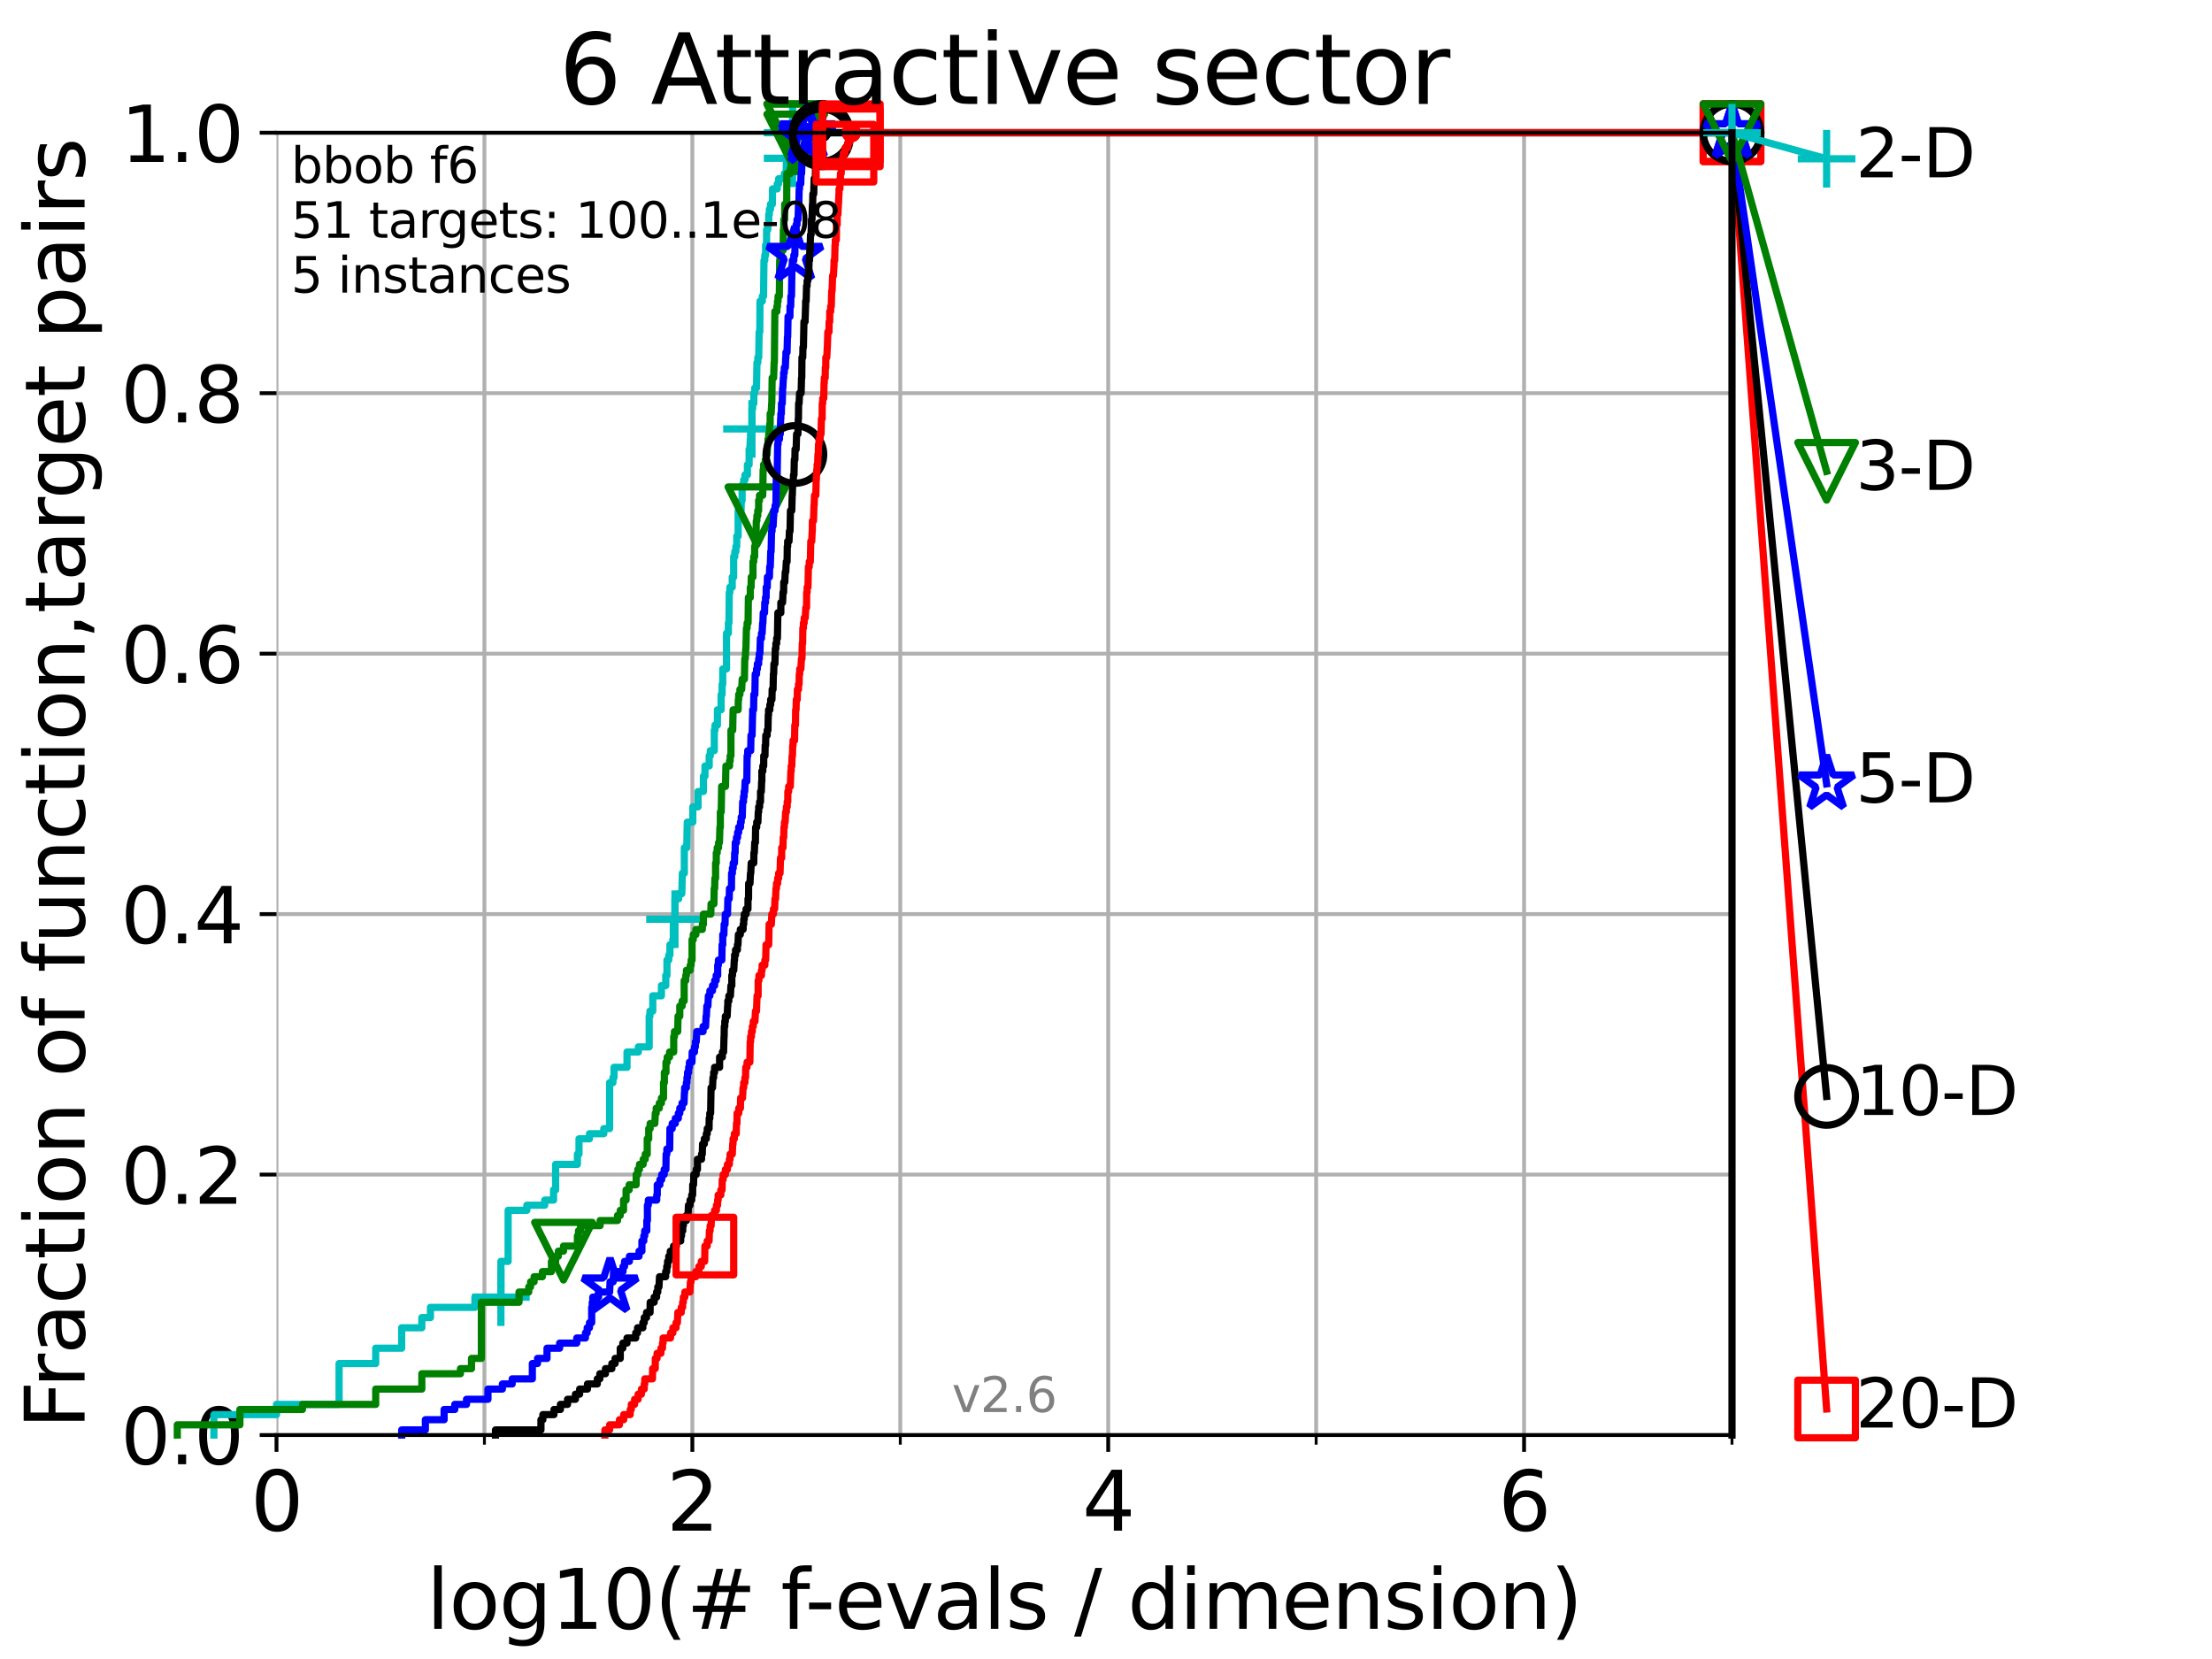 <?xml version="1.0" encoding="utf-8" standalone="no"?>
<!DOCTYPE svg PUBLIC "-//W3C//DTD SVG 1.1//EN"
  "http://www.w3.org/Graphics/SVG/1.1/DTD/svg11.dtd">
<svg xmlns:xlink="http://www.w3.org/1999/xlink" width="460.8pt" height="345.6pt" viewBox="0 0 460.8 345.6" xmlns="http://www.w3.org/2000/svg" version="1.1">
 <defs>
  <style type="text/css">*{stroke-linejoin: round; stroke-linecap: butt}</style>
 </defs>
 <g id="figure_1">
  <g id="patch_1">
   <path d="M 0 345.6 
L 460.8 345.6 
L 460.8 0 
L 0 0 
z
" style="fill: #ffffff"/>
  </g>
  <g id="axes_1">
   <g id="patch_2">
    <path d="M 57.6 298.944 
L 360.806 298.944 
L 360.806 27.648 
L 57.6 27.648 
z
" style="fill: #ffffff"/>
   </g>
   <g id="matplotlib.axis_1">
    <g id="xtick_1">
     <g id="line2d_1">
      <path d="M 57.6 298.944 
L 57.6 27.648 
" clip-path="url(#pdf14f47c5e)" style="fill: none; stroke: #b0b0b0; stroke-width: 0.8; stroke-linecap: square"/>
     </g>
     <g id="line2d_2">
      <defs>
       <path id="m068015cd5f" d="M 0 0 
L 0 3.5 
" style="stroke: #000000; stroke-width: 0.8"/>
      </defs>
      <g>
       <use xlink:href="#m068015cd5f" x="57.6" y="298.944" style="stroke: #000000; stroke-width: 0.8"/>
      </g>
     </g>
     <g id="text_1">
      <!-- 0 -->
      <g transform="translate(52.192 318.861)scale(0.17 -0.17)">
       <defs>
        <path id="DejaVuSans-30" d="M 2034 4250 
Q 1547 4250 1301 3770 
Q 1056 3291 1056 2328 
Q 1056 1369 1301 889 
Q 1547 409 2034 409 
Q 2525 409 2770 889 
Q 3016 1369 3016 2328 
Q 3016 3291 2770 3770 
Q 2525 4250 2034 4250 
z
M 2034 4750 
Q 2819 4750 3233 4129 
Q 3647 3509 3647 2328 
Q 3647 1150 3233 529 
Q 2819 -91 2034 -91 
Q 1250 -91 836 529 
Q 422 1150 422 2328 
Q 422 3509 836 4129 
Q 1250 4750 2034 4750 
z
" transform="scale(0.016)"/>
       </defs>
       <use xlink:href="#DejaVuSans-30"/>
      </g>
     </g>
    </g>
    <g id="xtick_2">
     <g id="line2d_3">
      <path d="M 144.23 298.944 
L 144.23 27.648 
" clip-path="url(#pdf14f47c5e)" style="fill: none; stroke: #b0b0b0; stroke-width: 0.8; stroke-linecap: square"/>
     </g>
     <g id="line2d_4">
      <g>
       <use xlink:href="#m068015cd5f" x="144.23" y="298.944" style="stroke: #000000; stroke-width: 0.8"/>
      </g>
     </g>
     <g id="text_2">
      <!-- 2 -->
      <g transform="translate(138.822 318.861)scale(0.17 -0.17)">
       <defs>
        <path id="DejaVuSans-32" d="M 1228 531 
L 3431 531 
L 3431 0 
L 469 0 
L 469 531 
Q 828 903 1448 1529 
Q 2069 2156 2228 2338 
Q 2531 2678 2651 2914 
Q 2772 3150 2772 3378 
Q 2772 3750 2511 3984 
Q 2250 4219 1831 4219 
Q 1534 4219 1204 4116 
Q 875 4013 500 3803 
L 500 4441 
Q 881 4594 1212 4672 
Q 1544 4750 1819 4750 
Q 2544 4750 2975 4387 
Q 3406 4025 3406 3419 
Q 3406 3131 3298 2873 
Q 3191 2616 2906 2266 
Q 2828 2175 2409 1742 
Q 1991 1309 1228 531 
z
" transform="scale(0.016)"/>
       </defs>
       <use xlink:href="#DejaVuSans-32"/>
      </g>
     </g>
    </g>
    <g id="xtick_3">
     <g id="line2d_5">
      <path d="M 230.861 298.944 
L 230.861 27.648 
" clip-path="url(#pdf14f47c5e)" style="fill: none; stroke: #b0b0b0; stroke-width: 0.8; stroke-linecap: square"/>
     </g>
     <g id="line2d_6">
      <g>
       <use xlink:href="#m068015cd5f" x="230.861" y="298.944" style="stroke: #000000; stroke-width: 0.8"/>
      </g>
     </g>
     <g id="text_3">
      <!-- 4 -->
      <g transform="translate(225.453 318.861)scale(0.17 -0.17)">
       <defs>
        <path id="DejaVuSans-34" d="M 2419 4116 
L 825 1625 
L 2419 1625 
L 2419 4116 
z
M 2253 4666 
L 3047 4666 
L 3047 1625 
L 3713 1625 
L 3713 1100 
L 3047 1100 
L 3047 0 
L 2419 0 
L 2419 1100 
L 313 1100 
L 313 1709 
L 2253 4666 
z
" transform="scale(0.016)"/>
       </defs>
       <use xlink:href="#DejaVuSans-34"/>
      </g>
     </g>
    </g>
    <g id="xtick_4">
     <g id="line2d_7">
      <path d="M 317.491 298.944 
L 317.491 27.648 
" clip-path="url(#pdf14f47c5e)" style="fill: none; stroke: #b0b0b0; stroke-width: 0.8; stroke-linecap: square"/>
     </g>
     <g id="line2d_8">
      <g>
       <use xlink:href="#m068015cd5f" x="317.491" y="298.944" style="stroke: #000000; stroke-width: 0.8"/>
      </g>
     </g>
     <g id="text_4">
      <!-- 6 -->
      <g transform="translate(312.083 318.861)scale(0.17 -0.17)">
       <defs>
        <path id="DejaVuSans-36" d="M 2113 2584 
Q 1688 2584 1439 2293 
Q 1191 2003 1191 1497 
Q 1191 994 1439 701 
Q 1688 409 2113 409 
Q 2538 409 2786 701 
Q 3034 994 3034 1497 
Q 3034 2003 2786 2293 
Q 2538 2584 2113 2584 
z
M 3366 4563 
L 3366 3988 
Q 3128 4100 2886 4159 
Q 2644 4219 2406 4219 
Q 1781 4219 1451 3797 
Q 1122 3375 1075 2522 
Q 1259 2794 1537 2939 
Q 1816 3084 2150 3084 
Q 2853 3084 3261 2657 
Q 3669 2231 3669 1497 
Q 3669 778 3244 343 
Q 2819 -91 2113 -91 
Q 1303 -91 875 529 
Q 447 1150 447 2328 
Q 447 3434 972 4092 
Q 1497 4750 2381 4750 
Q 2619 4750 2861 4703 
Q 3103 4656 3366 4563 
z
" transform="scale(0.016)"/>
       </defs>
       <use xlink:href="#DejaVuSans-36"/>
      </g>
     </g>
    </g>
    <g id="xtick_5">
     <g id="line2d_9">
      <path d="M 100.915 298.944 
L 100.915 27.648 
" clip-path="url(#pdf14f47c5e)" style="fill: none; stroke: #b0b0b0; stroke-width: 0.8; stroke-linecap: square"/>
     </g>
     <g id="line2d_10">
      <defs>
       <path id="m0b0a580c55" d="M 0 0 
L 0 2 
" style="stroke: #000000; stroke-width: 0.6"/>
      </defs>
      <g>
       <use xlink:href="#m0b0a580c55" x="100.915" y="298.944" style="stroke: #000000; stroke-width: 0.6"/>
      </g>
     </g>
    </g>
    <g id="xtick_6">
     <g id="line2d_11">
      <path d="M 187.546 298.944 
L 187.546 27.648 
" clip-path="url(#pdf14f47c5e)" style="fill: none; stroke: #b0b0b0; stroke-width: 0.8; stroke-linecap: square"/>
     </g>
     <g id="line2d_12">
      <g>
       <use xlink:href="#m0b0a580c55" x="187.546" y="298.944" style="stroke: #000000; stroke-width: 0.6"/>
      </g>
     </g>
    </g>
    <g id="xtick_7">
     <g id="line2d_13">
      <path d="M 274.176 298.944 
L 274.176 27.648 
" clip-path="url(#pdf14f47c5e)" style="fill: none; stroke: #b0b0b0; stroke-width: 0.8; stroke-linecap: square"/>
     </g>
     <g id="line2d_14">
      <g>
       <use xlink:href="#m0b0a580c55" x="274.176" y="298.944" style="stroke: #000000; stroke-width: 0.6"/>
      </g>
     </g>
    </g>
    <g id="xtick_8">
     <g id="line2d_15">
      <path d="M 360.806 298.944 
L 360.806 27.648 
" clip-path="url(#pdf14f47c5e)" style="fill: none; stroke: #b0b0b0; stroke-width: 0.8; stroke-linecap: square"/>
     </g>
     <g id="line2d_16">
      <g>
       <use xlink:href="#m0b0a580c55" x="360.806" y="298.944" style="stroke: #000000; stroke-width: 0.6"/>
      </g>
     </g>
    </g>
    <g id="text_5">
     <!-- log10(# f-evals / dimension) -->
     <g transform="translate(88.823 339.314)scale(0.17 -0.17)">
      <defs>
       <path id="DejaVuSans-6c" d="M 603 4863 
L 1178 4863 
L 1178 0 
L 603 0 
L 603 4863 
z
" transform="scale(0.016)"/>
       <path id="DejaVuSans-6f" d="M 1959 3097 
Q 1497 3097 1228 2736 
Q 959 2375 959 1747 
Q 959 1119 1226 758 
Q 1494 397 1959 397 
Q 2419 397 2687 759 
Q 2956 1122 2956 1747 
Q 2956 2369 2687 2733 
Q 2419 3097 1959 3097 
z
M 1959 3584 
Q 2709 3584 3137 3096 
Q 3566 2609 3566 1747 
Q 3566 888 3137 398 
Q 2709 -91 1959 -91 
Q 1206 -91 779 398 
Q 353 888 353 1747 
Q 353 2609 779 3096 
Q 1206 3584 1959 3584 
z
" transform="scale(0.016)"/>
       <path id="DejaVuSans-67" d="M 2906 1791 
Q 2906 2416 2648 2759 
Q 2391 3103 1925 3103 
Q 1463 3103 1205 2759 
Q 947 2416 947 1791 
Q 947 1169 1205 825 
Q 1463 481 1925 481 
Q 2391 481 2648 825 
Q 2906 1169 2906 1791 
z
M 3481 434 
Q 3481 -459 3084 -895 
Q 2688 -1331 1869 -1331 
Q 1566 -1331 1297 -1286 
Q 1028 -1241 775 -1147 
L 775 -588 
Q 1028 -725 1275 -790 
Q 1522 -856 1778 -856 
Q 2344 -856 2625 -561 
Q 2906 -266 2906 331 
L 2906 616 
Q 2728 306 2450 153 
Q 2172 0 1784 0 
Q 1141 0 747 490 
Q 353 981 353 1791 
Q 353 2603 747 3093 
Q 1141 3584 1784 3584 
Q 2172 3584 2450 3431 
Q 2728 3278 2906 2969 
L 2906 3500 
L 3481 3500 
L 3481 434 
z
" transform="scale(0.016)"/>
       <path id="DejaVuSans-31" d="M 794 531 
L 1825 531 
L 1825 4091 
L 703 3866 
L 703 4441 
L 1819 4666 
L 2450 4666 
L 2450 531 
L 3481 531 
L 3481 0 
L 794 0 
L 794 531 
z
" transform="scale(0.016)"/>
       <path id="DejaVuSans-28" d="M 1984 4856 
Q 1566 4138 1362 3434 
Q 1159 2731 1159 2009 
Q 1159 1288 1364 580 
Q 1569 -128 1984 -844 
L 1484 -844 
Q 1016 -109 783 600 
Q 550 1309 550 2009 
Q 550 2706 781 3412 
Q 1013 4119 1484 4856 
L 1984 4856 
z
" transform="scale(0.016)"/>
       <path id="DejaVuSans-23" d="M 3272 2816 
L 2363 2816 
L 2100 1772 
L 3016 1772 
L 3272 2816 
z
M 2803 4594 
L 2478 3297 
L 3391 3297 
L 3719 4594 
L 4219 4594 
L 3897 3297 
L 4872 3297 
L 4872 2816 
L 3775 2816 
L 3519 1772 
L 4513 1772 
L 4513 1294 
L 3397 1294 
L 3072 0 
L 2572 0 
L 2894 1294 
L 1978 1294 
L 1656 0 
L 1153 0 
L 1478 1294 
L 494 1294 
L 494 1772 
L 1594 1772 
L 1856 2816 
L 850 2816 
L 850 3297 
L 1978 3297 
L 2297 4594 
L 2803 4594 
z
" transform="scale(0.016)"/>
       <path id="DejaVuSans-20" transform="scale(0.016)"/>
       <path id="DejaVuSans-66" d="M 2375 4863 
L 2375 4384 
L 1825 4384 
Q 1516 4384 1395 4259 
Q 1275 4134 1275 3809 
L 1275 3500 
L 2222 3500 
L 2222 3053 
L 1275 3053 
L 1275 0 
L 697 0 
L 697 3053 
L 147 3053 
L 147 3500 
L 697 3500 
L 697 3744 
Q 697 4328 969 4595 
Q 1241 4863 1831 4863 
L 2375 4863 
z
" transform="scale(0.016)"/>
       <path id="DejaVuSans-2d" d="M 313 2009 
L 1997 2009 
L 1997 1497 
L 313 1497 
L 313 2009 
z
" transform="scale(0.016)"/>
       <path id="DejaVuSans-65" d="M 3597 1894 
L 3597 1613 
L 953 1613 
Q 991 1019 1311 708 
Q 1631 397 2203 397 
Q 2534 397 2845 478 
Q 3156 559 3463 722 
L 3463 178 
Q 3153 47 2828 -22 
Q 2503 -91 2169 -91 
Q 1331 -91 842 396 
Q 353 884 353 1716 
Q 353 2575 817 3079 
Q 1281 3584 2069 3584 
Q 2775 3584 3186 3129 
Q 3597 2675 3597 1894 
z
M 3022 2063 
Q 3016 2534 2758 2815 
Q 2500 3097 2075 3097 
Q 1594 3097 1305 2825 
Q 1016 2553 972 2059 
L 3022 2063 
z
" transform="scale(0.016)"/>
       <path id="DejaVuSans-76" d="M 191 3500 
L 800 3500 
L 1894 563 
L 2988 3500 
L 3597 3500 
L 2284 0 
L 1503 0 
L 191 3500 
z
" transform="scale(0.016)"/>
       <path id="DejaVuSans-61" d="M 2194 1759 
Q 1497 1759 1228 1600 
Q 959 1441 959 1056 
Q 959 750 1161 570 
Q 1363 391 1709 391 
Q 2188 391 2477 730 
Q 2766 1069 2766 1631 
L 2766 1759 
L 2194 1759 
z
M 3341 1997 
L 3341 0 
L 2766 0 
L 2766 531 
Q 2569 213 2275 61 
Q 1981 -91 1556 -91 
Q 1019 -91 701 211 
Q 384 513 384 1019 
Q 384 1609 779 1909 
Q 1175 2209 1959 2209 
L 2766 2209 
L 2766 2266 
Q 2766 2663 2505 2880 
Q 2244 3097 1772 3097 
Q 1472 3097 1187 3025 
Q 903 2953 641 2809 
L 641 3341 
Q 956 3463 1253 3523 
Q 1550 3584 1831 3584 
Q 2591 3584 2966 3190 
Q 3341 2797 3341 1997 
z
" transform="scale(0.016)"/>
       <path id="DejaVuSans-73" d="M 2834 3397 
L 2834 2853 
Q 2591 2978 2328 3040 
Q 2066 3103 1784 3103 
Q 1356 3103 1142 2972 
Q 928 2841 928 2578 
Q 928 2378 1081 2264 
Q 1234 2150 1697 2047 
L 1894 2003 
Q 2506 1872 2764 1633 
Q 3022 1394 3022 966 
Q 3022 478 2636 193 
Q 2250 -91 1575 -91 
Q 1294 -91 989 -36 
Q 684 19 347 128 
L 347 722 
Q 666 556 975 473 
Q 1284 391 1588 391 
Q 1994 391 2212 530 
Q 2431 669 2431 922 
Q 2431 1156 2273 1281 
Q 2116 1406 1581 1522 
L 1381 1569 
Q 847 1681 609 1914 
Q 372 2147 372 2553 
Q 372 3047 722 3315 
Q 1072 3584 1716 3584 
Q 2034 3584 2315 3537 
Q 2597 3491 2834 3397 
z
" transform="scale(0.016)"/>
       <path id="DejaVuSans-2f" d="M 1625 4666 
L 2156 4666 
L 531 -594 
L 0 -594 
L 1625 4666 
z
" transform="scale(0.016)"/>
       <path id="DejaVuSans-64" d="M 2906 2969 
L 2906 4863 
L 3481 4863 
L 3481 0 
L 2906 0 
L 2906 525 
Q 2725 213 2448 61 
Q 2172 -91 1784 -91 
Q 1150 -91 751 415 
Q 353 922 353 1747 
Q 353 2572 751 3078 
Q 1150 3584 1784 3584 
Q 2172 3584 2448 3432 
Q 2725 3281 2906 2969 
z
M 947 1747 
Q 947 1113 1208 752 
Q 1469 391 1925 391 
Q 2381 391 2643 752 
Q 2906 1113 2906 1747 
Q 2906 2381 2643 2742 
Q 2381 3103 1925 3103 
Q 1469 3103 1208 2742 
Q 947 2381 947 1747 
z
" transform="scale(0.016)"/>
       <path id="DejaVuSans-69" d="M 603 3500 
L 1178 3500 
L 1178 0 
L 603 0 
L 603 3500 
z
M 603 4863 
L 1178 4863 
L 1178 4134 
L 603 4134 
L 603 4863 
z
" transform="scale(0.016)"/>
       <path id="DejaVuSans-6d" d="M 3328 2828 
Q 3544 3216 3844 3400 
Q 4144 3584 4550 3584 
Q 5097 3584 5394 3201 
Q 5691 2819 5691 2113 
L 5691 0 
L 5113 0 
L 5113 2094 
Q 5113 2597 4934 2840 
Q 4756 3084 4391 3084 
Q 3944 3084 3684 2787 
Q 3425 2491 3425 1978 
L 3425 0 
L 2847 0 
L 2847 2094 
Q 2847 2600 2669 2842 
Q 2491 3084 2119 3084 
Q 1678 3084 1418 2786 
Q 1159 2488 1159 1978 
L 1159 0 
L 581 0 
L 581 3500 
L 1159 3500 
L 1159 2956 
Q 1356 3278 1631 3431 
Q 1906 3584 2284 3584 
Q 2666 3584 2933 3390 
Q 3200 3197 3328 2828 
z
" transform="scale(0.016)"/>
       <path id="DejaVuSans-6e" d="M 3513 2113 
L 3513 0 
L 2938 0 
L 2938 2094 
Q 2938 2591 2744 2837 
Q 2550 3084 2163 3084 
Q 1697 3084 1428 2787 
Q 1159 2491 1159 1978 
L 1159 0 
L 581 0 
L 581 3500 
L 1159 3500 
L 1159 2956 
Q 1366 3272 1645 3428 
Q 1925 3584 2291 3584 
Q 2894 3584 3203 3211 
Q 3513 2838 3513 2113 
z
" transform="scale(0.016)"/>
       <path id="DejaVuSans-29" d="M 513 4856 
L 1013 4856 
Q 1481 4119 1714 3412 
Q 1947 2706 1947 2009 
Q 1947 1309 1714 600 
Q 1481 -109 1013 -844 
L 513 -844 
Q 928 -128 1133 580 
Q 1338 1288 1338 2009 
Q 1338 2731 1133 3434 
Q 928 4138 513 4856 
z
" transform="scale(0.016)"/>
      </defs>
      <use xlink:href="#DejaVuSans-6c"/>
      <use xlink:href="#DejaVuSans-6f" x="27.783"/>
      <use xlink:href="#DejaVuSans-67" x="88.965"/>
      <use xlink:href="#DejaVuSans-31" x="152.441"/>
      <use xlink:href="#DejaVuSans-30" x="216.064"/>
      <use xlink:href="#DejaVuSans-28" x="279.688"/>
      <use xlink:href="#DejaVuSans-23" x="318.701"/>
      <use xlink:href="#DejaVuSans-20" x="402.49"/>
      <use xlink:href="#DejaVuSans-66" x="434.277"/>
      <use xlink:href="#DejaVuSans-2d" x="463.982"/>
      <use xlink:href="#DejaVuSans-65" x="500.066"/>
      <use xlink:href="#DejaVuSans-76" x="561.59"/>
      <use xlink:href="#DejaVuSans-61" x="620.77"/>
      <use xlink:href="#DejaVuSans-6c" x="682.049"/>
      <use xlink:href="#DejaVuSans-73" x="709.832"/>
      <use xlink:href="#DejaVuSans-20" x="761.932"/>
      <use xlink:href="#DejaVuSans-2f" x="793.719"/>
      <use xlink:href="#DejaVuSans-20" x="827.41"/>
      <use xlink:href="#DejaVuSans-64" x="859.197"/>
      <use xlink:href="#DejaVuSans-69" x="922.674"/>
      <use xlink:href="#DejaVuSans-6d" x="950.457"/>
      <use xlink:href="#DejaVuSans-65" x="1047.869"/>
      <use xlink:href="#DejaVuSans-6e" x="1109.393"/>
      <use xlink:href="#DejaVuSans-73" x="1172.771"/>
      <use xlink:href="#DejaVuSans-69" x="1224.871"/>
      <use xlink:href="#DejaVuSans-6f" x="1252.654"/>
      <use xlink:href="#DejaVuSans-6e" x="1313.836"/>
      <use xlink:href="#DejaVuSans-29" x="1377.215"/>
     </g>
    </g>
   </g>
   <g id="matplotlib.axis_2">
    <g id="ytick_1">
     <g id="line2d_17">
      <path d="M 57.6 298.944 
L 360.806 298.944 
" clip-path="url(#pdf14f47c5e)" style="fill: none; stroke: #b0b0b0; stroke-width: 0.8; stroke-linecap: square"/>
     </g>
     <g id="line2d_18">
      <defs>
       <path id="me662d1da1c" d="M 0 0 
L -3.5 0 
" style="stroke: #000000; stroke-width: 0.8"/>
      </defs>
      <g>
       <use xlink:href="#me662d1da1c" x="57.6" y="298.944" style="stroke: #000000; stroke-width: 0.8"/>
      </g>
     </g>
     <g id="text_6">
      <!-- 0.0 -->
      <g transform="translate(25.155 305.023)scale(0.16 -0.16)">
       <defs>
        <path id="DejaVuSans-2e" d="M 684 794 
L 1344 794 
L 1344 0 
L 684 0 
L 684 794 
z
" transform="scale(0.016)"/>
       </defs>
       <use xlink:href="#DejaVuSans-30"/>
       <use xlink:href="#DejaVuSans-2e" x="63.623"/>
       <use xlink:href="#DejaVuSans-30" x="95.41"/>
      </g>
     </g>
    </g>
    <g id="ytick_2">
     <g id="line2d_19">
      <path d="M 57.6 244.685 
L 360.806 244.685 
" clip-path="url(#pdf14f47c5e)" style="fill: none; stroke: #b0b0b0; stroke-width: 0.8; stroke-linecap: square"/>
     </g>
     <g id="line2d_20">
      <g>
       <use xlink:href="#me662d1da1c" x="57.6" y="244.685" style="stroke: #000000; stroke-width: 0.8"/>
      </g>
     </g>
     <g id="text_7">
      <!-- 0.2 -->
      <g transform="translate(25.155 250.764)scale(0.16 -0.16)">
       <use xlink:href="#DejaVuSans-30"/>
       <use xlink:href="#DejaVuSans-2e" x="63.623"/>
       <use xlink:href="#DejaVuSans-32" x="95.41"/>
      </g>
     </g>
    </g>
    <g id="ytick_3">
     <g id="line2d_21">
      <path d="M 57.6 190.426 
L 360.806 190.426 
" clip-path="url(#pdf14f47c5e)" style="fill: none; stroke: #b0b0b0; stroke-width: 0.8; stroke-linecap: square"/>
     </g>
     <g id="line2d_22">
      <g>
       <use xlink:href="#me662d1da1c" x="57.6" y="190.426" style="stroke: #000000; stroke-width: 0.8"/>
      </g>
     </g>
     <g id="text_8">
      <!-- 0.4 -->
      <g transform="translate(25.155 196.504)scale(0.16 -0.16)">
       <use xlink:href="#DejaVuSans-30"/>
       <use xlink:href="#DejaVuSans-2e" x="63.623"/>
       <use xlink:href="#DejaVuSans-34" x="95.41"/>
      </g>
     </g>
    </g>
    <g id="ytick_4">
     <g id="line2d_23">
      <path d="M 57.6 136.166 
L 360.806 136.166 
" clip-path="url(#pdf14f47c5e)" style="fill: none; stroke: #b0b0b0; stroke-width: 0.8; stroke-linecap: square"/>
     </g>
     <g id="line2d_24">
      <g>
       <use xlink:href="#me662d1da1c" x="57.6" y="136.166" style="stroke: #000000; stroke-width: 0.8"/>
      </g>
     </g>
     <g id="text_9">
      <!-- 0.6 -->
      <g transform="translate(25.155 142.245)scale(0.16 -0.16)">
       <use xlink:href="#DejaVuSans-30"/>
       <use xlink:href="#DejaVuSans-2e" x="63.623"/>
       <use xlink:href="#DejaVuSans-36" x="95.41"/>
      </g>
     </g>
    </g>
    <g id="ytick_5">
     <g id="line2d_25">
      <path d="M 57.6 81.907 
L 360.806 81.907 
" clip-path="url(#pdf14f47c5e)" style="fill: none; stroke: #b0b0b0; stroke-width: 0.8; stroke-linecap: square"/>
     </g>
     <g id="line2d_26">
      <g>
       <use xlink:href="#me662d1da1c" x="57.6" y="81.907" style="stroke: #000000; stroke-width: 0.8"/>
      </g>
     </g>
     <g id="text_10">
      <!-- 0.8 -->
      <g transform="translate(25.155 87.986)scale(0.16 -0.16)">
       <defs>
        <path id="DejaVuSans-38" d="M 2034 2216 
Q 1584 2216 1326 1975 
Q 1069 1734 1069 1313 
Q 1069 891 1326 650 
Q 1584 409 2034 409 
Q 2484 409 2743 651 
Q 3003 894 3003 1313 
Q 3003 1734 2745 1975 
Q 2488 2216 2034 2216 
z
M 1403 2484 
Q 997 2584 770 2862 
Q 544 3141 544 3541 
Q 544 4100 942 4425 
Q 1341 4750 2034 4750 
Q 2731 4750 3128 4425 
Q 3525 4100 3525 3541 
Q 3525 3141 3298 2862 
Q 3072 2584 2669 2484 
Q 3125 2378 3379 2068 
Q 3634 1759 3634 1313 
Q 3634 634 3220 271 
Q 2806 -91 2034 -91 
Q 1263 -91 848 271 
Q 434 634 434 1313 
Q 434 1759 690 2068 
Q 947 2378 1403 2484 
z
M 1172 3481 
Q 1172 3119 1398 2916 
Q 1625 2713 2034 2713 
Q 2441 2713 2670 2916 
Q 2900 3119 2900 3481 
Q 2900 3844 2670 4047 
Q 2441 4250 2034 4250 
Q 1625 4250 1398 4047 
Q 1172 3844 1172 3481 
z
" transform="scale(0.016)"/>
       </defs>
       <use xlink:href="#DejaVuSans-30"/>
       <use xlink:href="#DejaVuSans-2e" x="63.623"/>
       <use xlink:href="#DejaVuSans-38" x="95.41"/>
      </g>
     </g>
    </g>
    <g id="ytick_6">
     <g id="line2d_27">
      <path d="M 57.6 27.648 
L 360.806 27.648 
" clip-path="url(#pdf14f47c5e)" style="fill: none; stroke: #b0b0b0; stroke-width: 0.8; stroke-linecap: square"/>
     </g>
     <g id="line2d_28">
      <g>
       <use xlink:href="#me662d1da1c" x="57.6" y="27.648" style="stroke: #000000; stroke-width: 0.8"/>
      </g>
     </g>
     <g id="text_11">
      <!-- 1.0 -->
      <g transform="translate(25.155 33.727)scale(0.16 -0.16)">
       <use xlink:href="#DejaVuSans-31"/>
       <use xlink:href="#DejaVuSans-2e" x="63.623"/>
       <use xlink:href="#DejaVuSans-30" x="95.41"/>
      </g>
     </g>
    </g>
    <g id="text_12">
     <!-- Fraction of function,target pairs -->
     <g transform="translate(17.62 297.681)rotate(-90)scale(0.17 -0.17)">
      <defs>
       <path id="DejaVuSans-46" d="M 628 4666 
L 3309 4666 
L 3309 4134 
L 1259 4134 
L 1259 2759 
L 3109 2759 
L 3109 2228 
L 1259 2228 
L 1259 0 
L 628 0 
L 628 4666 
z
" transform="scale(0.016)"/>
       <path id="DejaVuSans-72" d="M 2631 2963 
Q 2534 3019 2420 3045 
Q 2306 3072 2169 3072 
Q 1681 3072 1420 2755 
Q 1159 2438 1159 1844 
L 1159 0 
L 581 0 
L 581 3500 
L 1159 3500 
L 1159 2956 
Q 1341 3275 1631 3429 
Q 1922 3584 2338 3584 
Q 2397 3584 2469 3576 
Q 2541 3569 2628 3553 
L 2631 2963 
z
" transform="scale(0.016)"/>
       <path id="DejaVuSans-63" d="M 3122 3366 
L 3122 2828 
Q 2878 2963 2633 3030 
Q 2388 3097 2138 3097 
Q 1578 3097 1268 2742 
Q 959 2388 959 1747 
Q 959 1106 1268 751 
Q 1578 397 2138 397 
Q 2388 397 2633 464 
Q 2878 531 3122 666 
L 3122 134 
Q 2881 22 2623 -34 
Q 2366 -91 2075 -91 
Q 1284 -91 818 406 
Q 353 903 353 1747 
Q 353 2603 823 3093 
Q 1294 3584 2113 3584 
Q 2378 3584 2631 3529 
Q 2884 3475 3122 3366 
z
" transform="scale(0.016)"/>
       <path id="DejaVuSans-74" d="M 1172 4494 
L 1172 3500 
L 2356 3500 
L 2356 3053 
L 1172 3053 
L 1172 1153 
Q 1172 725 1289 603 
Q 1406 481 1766 481 
L 2356 481 
L 2356 0 
L 1766 0 
Q 1100 0 847 248 
Q 594 497 594 1153 
L 594 3053 
L 172 3053 
L 172 3500 
L 594 3500 
L 594 4494 
L 1172 4494 
z
" transform="scale(0.016)"/>
       <path id="DejaVuSans-75" d="M 544 1381 
L 544 3500 
L 1119 3500 
L 1119 1403 
Q 1119 906 1312 657 
Q 1506 409 1894 409 
Q 2359 409 2629 706 
Q 2900 1003 2900 1516 
L 2900 3500 
L 3475 3500 
L 3475 0 
L 2900 0 
L 2900 538 
Q 2691 219 2414 64 
Q 2138 -91 1772 -91 
Q 1169 -91 856 284 
Q 544 659 544 1381 
z
M 1991 3584 
L 1991 3584 
z
" transform="scale(0.016)"/>
       <path id="DejaVuSans-2c" d="M 750 794 
L 1409 794 
L 1409 256 
L 897 -744 
L 494 -744 
L 750 256 
L 750 794 
z
" transform="scale(0.016)"/>
       <path id="DejaVuSans-70" d="M 1159 525 
L 1159 -1331 
L 581 -1331 
L 581 3500 
L 1159 3500 
L 1159 2969 
Q 1341 3281 1617 3432 
Q 1894 3584 2278 3584 
Q 2916 3584 3314 3078 
Q 3713 2572 3713 1747 
Q 3713 922 3314 415 
Q 2916 -91 2278 -91 
Q 1894 -91 1617 61 
Q 1341 213 1159 525 
z
M 3116 1747 
Q 3116 2381 2855 2742 
Q 2594 3103 2138 3103 
Q 1681 3103 1420 2742 
Q 1159 2381 1159 1747 
Q 1159 1113 1420 752 
Q 1681 391 2138 391 
Q 2594 391 2855 752 
Q 3116 1113 3116 1747 
z
" transform="scale(0.016)"/>
      </defs>
      <use xlink:href="#DejaVuSans-46"/>
      <use xlink:href="#DejaVuSans-72" x="50.27"/>
      <use xlink:href="#DejaVuSans-61" x="91.383"/>
      <use xlink:href="#DejaVuSans-63" x="152.662"/>
      <use xlink:href="#DejaVuSans-74" x="207.643"/>
      <use xlink:href="#DejaVuSans-69" x="246.852"/>
      <use xlink:href="#DejaVuSans-6f" x="274.635"/>
      <use xlink:href="#DejaVuSans-6e" x="335.816"/>
      <use xlink:href="#DejaVuSans-20" x="399.195"/>
      <use xlink:href="#DejaVuSans-6f" x="430.982"/>
      <use xlink:href="#DejaVuSans-66" x="492.164"/>
      <use xlink:href="#DejaVuSans-20" x="527.369"/>
      <use xlink:href="#DejaVuSans-66" x="559.156"/>
      <use xlink:href="#DejaVuSans-75" x="594.361"/>
      <use xlink:href="#DejaVuSans-6e" x="657.74"/>
      <use xlink:href="#DejaVuSans-63" x="721.119"/>
      <use xlink:href="#DejaVuSans-74" x="776.1"/>
      <use xlink:href="#DejaVuSans-69" x="815.309"/>
      <use xlink:href="#DejaVuSans-6f" x="843.092"/>
      <use xlink:href="#DejaVuSans-6e" x="904.273"/>
      <use xlink:href="#DejaVuSans-2c" x="967.652"/>
      <use xlink:href="#DejaVuSans-74" x="999.439"/>
      <use xlink:href="#DejaVuSans-61" x="1038.648"/>
      <use xlink:href="#DejaVuSans-72" x="1099.928"/>
      <use xlink:href="#DejaVuSans-67" x="1139.291"/>
      <use xlink:href="#DejaVuSans-65" x="1202.768"/>
      <use xlink:href="#DejaVuSans-74" x="1264.291"/>
      <use xlink:href="#DejaVuSans-20" x="1303.5"/>
      <use xlink:href="#DejaVuSans-70" x="1335.287"/>
      <use xlink:href="#DejaVuSans-61" x="1398.764"/>
      <use xlink:href="#DejaVuSans-69" x="1460.043"/>
      <use xlink:href="#DejaVuSans-72" x="1487.826"/>
      <use xlink:href="#DejaVuSans-73" x="1528.939"/>
     </g>
    </g>
   </g>
   <g id="line2d_29">
    <defs>
     <path id="m3b056e5fd0" d="M 0 1.5 
C 0.398 1.5 0.779 1.342 1.061 1.061 
C 1.342 0.779 1.5 0.398 1.5 0 
C 1.5 -0.398 1.342 -0.779 1.061 -1.061 
C 0.779 -1.342 0.398 -1.5 0 -1.5 
C -0.398 -1.5 -0.779 -1.342 -1.061 -1.061 
C -1.342 -0.779 -1.5 -0.398 -1.5 0 
C -1.5 0.398 -1.342 0.779 -1.061 1.061 
C -0.779 1.342 -0.398 1.5 0 1.5 
z
" style="stroke: #00bfbf"/>
    </defs>
    <g>
     <use xlink:href="#m3b056e5fd0" x="165.115" y="27.648" style="fill: #00bfbf; stroke: #00bfbf"/>
     <use xlink:href="#m3b056e5fd0" x="165.115" y="27.648" style="fill: #00bfbf; stroke: #00bfbf"/>
    </g>
   </g>
   <g id="line2d_30">
    <path d="M 44.561 298.944 
L 44.561 294.688 
L 57.6 294.688 
L 57.6 292.561 
L 70.639 292.561 
L 70.639 284.049 
L 78.267 284.049 
L 78.267 280.858 
L 83.678 280.858 
L 83.678 276.602 
L 87.876 276.602 
L 87.876 274.474 
L 89.669 274.474 
L 89.669 272.346 
L 98.933 272.346 
L 98.933 270.219 
L 104.345 270.219 
L 104.345 262.771 
L 105.851 262.771 
L 105.851 252.132 
L 109.757 252.132 
L 109.757 251.068 
L 113.478 251.068 
L 113.478 250.004 
L 115.315 250.004 
L 115.315 247.877 
L 115.747 247.877 
L 115.747 242.557 
L 120.284 242.557 
L 120.284 240.429 
L 120.617 240.429 
L 120.617 237.237 
L 122.796 237.237 
L 122.796 236.174 
L 125.779 236.174 
L 125.779 235.11 
L 126.994 235.11 
L 126.994 225.534 
L 127.686 225.534 
L 127.686 224.471 
L 127.911 224.471 
L 127.911 222.343 
L 130.618 222.343 
L 130.618 219.151 
L 132.984 219.151 
L 132.984 218.087 
L 135.238 218.087 
L 135.238 211.704 
L 135.389 211.704 
L 135.389 210.64 
L 135.981 210.64 
L 135.981 207.448 
L 137.788 207.448 
L 137.788 205.32 
L 138.693 205.32 
L 138.693 203.192 
L 138.944 203.192 
L 138.944 200.001 
L 139.314 200.001 
L 139.314 198.937 
L 139.556 198.937 
L 139.556 196.809 
L 140.15 196.809 
L 140.15 195.745 
L 140.266 195.745 
L 140.266 191.49 
L 140.612 191.49 
L 140.612 187.234 
L 141.393 187.234 
L 141.393 186.17 
L 142.038 186.17 
L 142.144 181.914 
L 142.559 181.914 
L 142.559 176.595 
L 143.066 176.595 
L 143.166 171.275 
L 144.324 171.275 
L 144.324 168.084 
L 145.415 168.084 
L 145.415 164.892 
L 146.53 164.892 
L 146.53 161.7 
L 146.86 161.7 
L 146.86 159.572 
L 147.738 159.572 
L 147.738 157.445 
L 147.971 157.445 
L 147.971 156.381 
L 148.801 156.381 
L 148.801 152.125 
L 148.948 152.125 
L 148.948 151.061 
L 149.453 151.061 
L 149.453 147.869 
L 150.221 147.869 
L 150.221 144.678 
L 150.425 144.678 
L 150.425 142.55 
L 150.56 142.55 
L 150.56 139.358 
L 151.349 139.358 
L 151.349 131.911 
L 151.732 131.911 
L 151.732 129.783 
L 151.858 129.783 
L 151.92 123.4 
L 152.045 123.4 
L 152.045 122.336 
L 152.535 122.336 
L 152.535 120.208 
L 152.835 120.208 
L 152.835 115.952 
L 153.072 115.952 
L 153.072 114.888 
L 153.306 114.888 
L 153.306 113.824 
L 153.479 113.824 
L 153.479 111.697 
L 153.764 111.697 
L 153.764 106.377 
L 154.378 106.377 
L 154.432 104.249 
L 154.596 104.249 
L 154.596 101.058 
L 154.918 101.058 
L 154.918 99.994 
L 155.183 99.994 
L 155.183 98.93 
L 155.701 98.93 
L 155.701 96.802 
L 156.056 96.802 
L 156.056 93.61 
L 156.205 93.61 
L 156.305 91.482 
L 156.354 91.482 
L 156.354 90.418 
L 156.502 90.418 
L 156.502 89.355 
L 156.648 89.355 
L 156.648 85.099 
L 156.793 85.099 
L 156.793 84.035 
L 157.033 84.035 
L 157.033 81.907 
L 157.222 81.907 
L 157.222 80.843 
L 157.596 80.843 
L 157.688 75.524 
L 157.871 75.524 
L 157.871 74.46 
L 158.053 74.46 
L 158.143 69.14 
L 158.277 69.14 
L 158.321 62.757 
L 158.804 62.757 
L 158.804 61.693 
L 159.063 61.693 
L 159.148 54.246 
L 159.317 54.246 
L 159.317 53.182 
L 159.485 53.182 
L 159.485 51.054 
L 159.693 51.054 
L 159.693 47.862 
L 159.94 47.862 
L 159.94 46.798 
L 160.142 46.798 
L 160.142 44.67 
L 160.263 44.67 
L 160.263 43.607 
L 160.502 43.607 
L 160.502 42.543 
L 160.894 42.543 
L 160.933 39.351 
L 161.913 39.351 
L 161.913 38.287 
L 162.205 38.287 
L 162.205 37.223 
L 163.397 37.223 
L 163.397 36.159 
L 163.8 36.159 
L 163.8 34.031 
L 164.613 34.031 
L 164.613 32.968 
L 165.115 32.968 
L 165.115 27.648 
L 360.806 27.648 
L 360.806 27.648 
" style="fill: none; stroke: #00bfbf; stroke-width: 1.5; stroke-linecap: square"/>
   </g>
   <g id="line2d_31">
    <defs>
     <path id="m8dbe162c93" d="M -6 0 
L 6 0 
M 0 6 
L 0 -6 
" style="stroke: #00bfbf; stroke-width: 1.5"/>
    </defs>
    <g>
     <use xlink:href="#m8dbe162c93" x="104.345" y="270.219" style="fill-opacity: 0; stroke: #00bfbf; stroke-width: 1.5"/>
     <use xlink:href="#m8dbe162c93" x="140.612" y="191.49" style="fill-opacity: 0; stroke: #00bfbf; stroke-width: 1.5"/>
     <use xlink:href="#m8dbe162c93" x="156.648" y="89.355" style="fill-opacity: 0; stroke: #00bfbf; stroke-width: 1.5"/>
     <use xlink:href="#m8dbe162c93" x="165.115" y="32.968" style="fill-opacity: 0; stroke: #00bfbf; stroke-width: 1.5"/>
     <use xlink:href="#m8dbe162c93" x="165.115" y="27.648" style="fill-opacity: 0; stroke: #00bfbf; stroke-width: 1.5"/>
     <use xlink:href="#m8dbe162c93" x="360.806" y="27.648" style="fill-opacity: 0; stroke: #00bfbf; stroke-width: 1.5"/>
    </g>
   </g>
   <g id="line2d_32">
    <path style="fill: none; stroke: #00bfbf; stroke-width: 1.5; stroke-linecap: square"/>
    <g/>
   </g>
   <g id="line2d_33">
    <defs>
     <path id="mea3289e067" d="M 0 1.5 
C 0.398 1.5 0.779 1.342 1.061 1.061 
C 1.342 0.779 1.5 0.398 1.5 0 
C 1.5 -0.398 1.342 -0.779 1.061 -1.061 
C 0.779 -1.342 0.398 -1.5 0 -1.5 
C -0.398 -1.5 -0.779 -1.342 -1.061 -1.061 
C -1.342 -0.779 -1.5 -0.398 -1.5 0 
C -1.5 0.398 -1.342 0.779 -1.061 1.061 
C -0.779 1.342 -0.398 1.5 0 1.5 
z
" style="stroke: #008000"/>
    </defs>
    <g>
     <use xlink:href="#mea3289e067" x="165.775" y="27.648" style="fill: #008000; stroke: #008000"/>
     <use xlink:href="#mea3289e067" x="165.775" y="27.648" style="fill: #008000; stroke: #008000"/>
    </g>
   </g>
   <g id="line2d_34">
    <path d="M 36.933 298.944 
L 36.933 296.816 
L 49.973 296.816 
L 49.973 293.624 
L 63.012 293.624 
L 63.012 292.561 
L 78.267 292.561 
L 78.267 289.369 
L 87.876 289.369 
L 87.876 286.177 
L 95.917 286.177 
L 95.917 285.113 
L 98.223 285.113 
L 98.223 282.985 
L 100.277 282.985 
L 100.277 271.282 
L 108.12 271.282 
L 108.12 269.155 
L 110.145 269.155 
L 110.145 268.091 
L 110.525 268.091 
L 110.525 267.027 
L 111.262 267.027 
L 111.262 265.963 
L 112.989 265.963 
L 112.989 264.899 
L 114.872 264.899 
L 114.872 262.771 
L 115.747 262.771 
L 115.747 261.707 
L 116.309 261.707 
L 116.309 260.643 
L 117.384 260.643 
L 117.384 259.579 
L 120.284 259.579 
L 120.284 257.452 
L 120.507 257.452 
L 120.507 256.388 
L 120.944 256.388 
L 120.944 255.324 
L 125.012 255.324 
L 125.012 254.26 
L 128.643 254.26 
L 128.643 253.196 
L 129.209 253.196 
L 129.209 252.132 
L 129.893 252.132 
L 129.893 250.004 
L 130.423 250.004 
L 130.423 247.877 
L 131.065 247.877 
L 131.065 246.813 
L 132.523 246.813 
L 132.523 244.685 
L 132.87 244.685 
L 132.87 243.621 
L 133.211 243.621 
L 133.211 242.557 
L 133.983 242.557 
L 133.983 241.493 
L 134.411 241.493 
L 134.411 240.429 
L 134.829 240.429 
L 134.829 237.237 
L 135.136 237.237 
L 135.136 235.11 
L 135.439 235.11 
L 135.439 234.046 
L 136.414 234.046 
L 136.509 231.918 
L 136.697 231.918 
L 136.697 230.854 
L 137.341 230.854 
L 137.341 229.79 
L 137.788 229.79 
L 137.788 228.726 
L 138.224 228.726 
L 138.224 225.534 
L 138.396 225.534 
L 138.396 223.407 
L 138.735 223.407 
L 138.735 221.279 
L 138.985 221.279 
L 138.985 220.215 
L 139.476 220.215 
L 139.476 219.151 
L 140.344 219.151 
L 140.344 215.959 
L 140.497 215.959 
L 140.497 214.895 
L 141.173 214.895 
L 141.247 211.704 
L 141.611 211.704 
L 141.611 209.576 
L 142.109 209.576 
L 142.109 208.512 
L 142.525 208.512 
L 142.525 204.256 
L 142.865 204.256 
L 142.865 203.192 
L 143 203.192 
L 143 202.129 
L 143.786 202.129 
L 143.786 201.065 
L 143.978 201.065 
L 143.978 200.001 
L 144.168 200.001 
L 144.168 195.745 
L 144.418 195.745 
L 144.418 194.681 
L 144.968 194.681 
L 144.968 193.617 
L 146.306 193.617 
L 146.306 192.553 
L 146.53 192.553 
L 146.53 190.426 
L 148.074 190.426 
L 148.125 188.298 
L 148.727 188.298 
L 148.776 185.106 
L 148.874 185.106 
L 148.923 182.978 
L 149.069 182.978 
L 149.069 179.787 
L 149.214 179.787 
L 149.214 177.659 
L 149.406 177.659 
L 149.406 176.595 
L 149.689 176.595 
L 149.689 175.531 
L 149.876 175.531 
L 149.969 172.339 
L 150.061 172.339 
L 150.061 169.147 
L 150.244 169.147 
L 150.335 163.828 
L 151.133 163.828 
L 151.22 159.572 
L 151.983 159.572 
L 151.983 158.508 
L 152.107 158.508 
L 152.107 157.445 
L 152.271 157.445 
L 152.271 152.125 
L 152.636 152.125 
L 152.716 147.869 
L 153.764 147.869 
L 153.802 145.742 
L 153.877 145.742 
L 153.877 144.678 
L 154.138 144.678 
L 154.138 143.614 
L 154.505 143.614 
L 154.614 141.486 
L 155.077 141.486 
L 155.148 137.23 
L 155.253 137.23 
L 155.357 135.102 
L 155.392 135.102 
L 155.495 130.847 
L 155.633 130.847 
L 155.633 129.783 
L 155.837 129.783 
L 155.904 124.463 
L 156.305 124.463 
L 156.305 122.336 
L 156.469 122.336 
L 156.502 120.208 
L 156.858 120.208 
L 156.858 117.016 
L 157.017 117.016 
L 157.017 115.952 
L 157.207 115.952 
L 157.207 113.824 
L 157.363 113.824 
L 157.363 112.76 
L 157.488 112.76 
L 157.55 108.505 
L 157.673 108.505 
L 157.673 107.441 
L 157.856 107.441 
L 157.856 106.377 
L 158.037 106.377 
L 158.037 104.249 
L 158.217 104.249 
L 158.217 103.185 
L 158.891 103.185 
L 158.977 97.866 
L 159.063 97.866 
L 159.063 96.802 
L 159.429 96.802 
L 159.429 95.738 
L 159.596 95.738 
L 159.596 94.674 
L 159.817 94.674 
L 159.899 92.546 
L 159.98 92.546 
L 159.98 91.482 
L 160.142 91.482 
L 160.142 90.418 
L 160.277 90.418 
L 160.357 88.291 
L 160.436 88.291 
L 160.436 86.163 
L 160.647 86.163 
L 160.752 84.035 
L 160.778 84.035 
L 160.855 78.715 
L 161.164 78.715 
L 161.266 75.524 
L 161.316 75.524 
L 161.417 64.885 
L 161.84 64.885 
L 161.84 63.821 
L 161.962 63.821 
L 161.962 62.757 
L 162.084 62.757 
L 162.084 61.693 
L 162.349 61.693 
L 162.421 54.246 
L 162.492 54.246 
L 162.492 53.182 
L 162.799 53.182 
L 162.799 52.118 
L 163.146 52.118 
L 163.192 47.862 
L 163.26 47.862 
L 163.283 45.734 
L 163.464 45.734 
L 163.464 42.543 
L 163.888 42.543 
L 163.91 36.159 
L 164.623 36.159 
L 164.623 35.095 
L 164.792 35.095 
L 164.813 32.968 
L 165.187 32.968 
L 165.187 31.904 
L 165.534 31.904 
L 165.534 30.84 
L 165.735 30.84 
L 165.775 27.648 
L 360.806 27.648 
L 360.806 27.648 
" style="fill: none; stroke: #008000; stroke-width: 1.5; stroke-linecap: square"/>
   </g>
   <g id="line2d_35">
    <defs>
     <path id="m034bbf3260" d="M -0 6 
L 6 -6 
L -6 -6 
z
" style="stroke: #008000; stroke-width: 1.5; stroke-linejoin: miter"/>
    </defs>
    <g>
     <use xlink:href="#m034bbf3260" x="117.384" y="260.643" style="fill-opacity: 0; stroke: #008000; stroke-width: 1.5; stroke-linejoin: miter"/>
     <use xlink:href="#m034bbf3260" x="157.673" y="107.441" style="fill-opacity: 0; stroke: #008000; stroke-width: 1.5; stroke-linejoin: miter"/>
     <use xlink:href="#m034bbf3260" x="165.775" y="29.776" style="fill-opacity: 0; stroke: #008000; stroke-width: 1.5; stroke-linejoin: miter"/>
     <use xlink:href="#m034bbf3260" x="165.775" y="27.648" style="fill-opacity: 0; stroke: #008000; stroke-width: 1.5; stroke-linejoin: miter"/>
     <use xlink:href="#m034bbf3260" x="165.775" y="27.648" style="fill-opacity: 0; stroke: #008000; stroke-width: 1.5; stroke-linejoin: miter"/>
     <use xlink:href="#m034bbf3260" x="360.806" y="27.648" style="fill-opacity: 0; stroke: #008000; stroke-width: 1.5; stroke-linejoin: miter"/>
    </g>
   </g>
   <g id="line2d_36">
    <path style="fill: none; stroke: #008000; stroke-width: 1.5; stroke-linecap: square"/>
    <g/>
   </g>
   <g id="line2d_37">
    <defs>
     <path id="md77f65a528" d="M 0 1.5 
C 0.398 1.5 0.779 1.342 1.061 1.061 
C 1.342 0.779 1.5 0.398 1.5 0 
C 1.5 -0.398 1.342 -0.779 1.061 -1.061 
C 0.779 -1.342 0.398 -1.5 0 -1.5 
C -0.398 -1.5 -0.779 -1.342 -1.061 -1.061 
C -1.342 -0.779 -1.5 -0.398 -1.5 0 
C -1.5 0.398 -1.342 0.779 -1.061 1.061 
C -0.779 1.342 -0.398 1.5 0 1.5 
z
" style="stroke: #0000ff"/>
    </defs>
    <g>
     <use xlink:href="#md77f65a528" x="168.232" y="27.648" style="fill: #0000ff; stroke: #0000ff"/>
     <use xlink:href="#md77f65a528" x="168.232" y="27.648" style="fill: #0000ff; stroke: #0000ff"/>
    </g>
   </g>
   <g id="line2d_38">
    <path d="M 83.678 298.944 
L 83.678 297.88 
L 88.614 297.88 
L 88.614 295.752 
L 92.52 295.752 
L 92.52 293.624 
L 94.736 293.624 
L 94.736 292.561 
L 97.182 292.561 
L 97.182 291.497 
L 101.653 291.497 
L 101.653 289.369 
L 104.656 289.369 
L 104.656 288.305 
L 106.699 288.305 
L 106.699 287.241 
L 110.897 287.241 
L 110.897 284.049 
L 111.972 284.049 
L 111.972 282.985 
L 113.954 282.985 
L 113.954 280.858 
L 116.584 280.858 
L 116.584 279.794 
L 120.149 279.794 
L 120.149 278.73 
L 121.954 278.73 
L 121.954 277.666 
L 122.32 277.666 
L 122.32 276.602 
L 122.796 276.602 
L 122.796 275.538 
L 123.26 275.538 
L 123.26 272.346 
L 123.375 272.346 
L 123.375 271.282 
L 123.488 271.282 
L 123.488 270.219 
L 124.695 270.219 
L 124.695 269.155 
L 126.994 269.155 
L 127.087 267.027 
L 127.731 267.027 
L 127.822 264.899 
L 129.786 264.899 
L 129.786 263.835 
L 130.107 263.835 
L 130.107 262.771 
L 131.116 262.771 
L 131.116 261.707 
L 133.12 261.707 
L 133.12 260.643 
L 133.722 260.643 
L 133.722 258.516 
L 134.113 258.516 
L 134.113 257.452 
L 134.305 257.452 
L 134.305 256.388 
L 134.746 256.388 
L 134.746 254.26 
L 134.87 254.26 
L 134.87 251.068 
L 135.055 251.068 
L 135.055 250.004 
L 136.809 250.004 
L 136.809 248.94 
L 136.92 248.94 
L 136.92 246.813 
L 137.467 246.813 
L 137.467 245.749 
L 137.841 245.749 
L 137.841 244.685 
L 138.362 244.685 
L 138.362 243.621 
L 138.718 243.621 
L 138.768 240.429 
L 138.919 240.429 
L 138.919 239.365 
L 139.508 239.365 
L 139.556 235.11 
L 140.033 235.11 
L 140.033 234.046 
L 140.68 234.046 
L 140.68 232.982 
L 141.305 232.982 
L 141.305 231.918 
L 141.611 231.918 
L 141.611 230.854 
L 142.08 230.854 
L 142.08 229.79 
L 142.498 229.79 
L 142.58 227.662 
L 142.621 227.662 
L 142.621 226.598 
L 142.986 226.598 
L 142.986 225.534 
L 143.106 225.534 
L 143.106 224.471 
L 143.226 224.471 
L 143.226 223.407 
L 143.462 223.407 
L 143.462 222.343 
L 143.619 222.343 
L 143.619 221.279 
L 144.155 221.279 
L 144.193 219.151 
L 144.677 219.151 
L 144.677 218.087 
L 144.859 218.087 
L 144.859 217.023 
L 145.04 217.023 
L 145.148 214.895 
L 146.463 214.895 
L 146.463 213.832 
L 146.99 213.832 
L 147.087 211.704 
L 147.152 211.704 
L 147.248 209.576 
L 147.471 209.576 
L 147.566 207.448 
L 147.878 207.448 
L 147.878 206.384 
L 148.428 206.384 
L 148.428 205.32 
L 148.874 205.32 
L 148.874 204.256 
L 149.195 204.256 
L 149.195 203.192 
L 149.51 203.192 
L 149.51 201.065 
L 149.652 201.065 
L 149.652 200.001 
L 150.371 200.001 
L 150.425 196.809 
L 150.56 196.809 
L 150.56 194.681 
L 150.8 194.681 
L 150.853 192.553 
L 151.038 192.553 
L 151.09 190.426 
L 151.554 190.426 
L 151.631 187.234 
L 151.908 187.234 
L 151.958 185.106 
L 152.377 185.106 
L 152.402 181.914 
L 152.571 181.914 
L 152.571 180.85 
L 152.74 180.85 
L 152.74 179.787 
L 153.001 179.787 
L 153.048 177.659 
L 153.142 177.659 
L 153.166 175.531 
L 153.421 175.531 
L 153.421 174.467 
L 153.651 174.467 
L 153.651 173.403 
L 153.877 173.403 
L 153.877 172.339 
L 154.257 172.339 
L 154.257 171.275 
L 154.41 171.275 
L 154.41 170.211 
L 154.628 170.211 
L 154.715 167.02 
L 154.886 167.02 
L 154.886 165.956 
L 155.014 165.956 
L 155.014 164.892 
L 155.141 164.892 
L 155.225 162.764 
L 155.578 162.764 
L 155.64 157.445 
L 155.762 157.445 
L 155.762 156.381 
L 156.384 156.381 
L 156.443 153.189 
L 156.677 153.189 
L 156.774 148.933 
L 156.793 148.933 
L 156.793 147.869 
L 156.985 147.869 
L 157.042 144.678 
L 157.251 144.678 
L 157.326 140.422 
L 157.605 140.422 
L 157.605 139.358 
L 157.771 139.358 
L 157.771 138.294 
L 158.044 138.294 
L 158.044 137.23 
L 158.169 137.23 
L 158.169 136.166 
L 158.295 136.166 
L 158.401 132.975 
L 158.63 132.975 
L 158.63 131.911 
L 158.77 131.911 
L 158.873 129.783 
L 158.925 129.783 
L 158.994 127.655 
L 159.267 127.655 
L 159.317 125.527 
L 159.469 125.527 
L 159.469 124.463 
L 159.602 124.463 
L 159.619 122.336 
L 159.833 122.336 
L 159.866 120.208 
L 160.287 120.208 
L 160.335 118.08 
L 160.463 118.08 
L 160.558 114.888 
L 160.637 114.888 
L 160.731 110.633 
L 160.84 110.633 
L 160.84 109.569 
L 161.056 109.569 
L 161.164 107.441 
L 161.194 107.441 
L 161.194 106.377 
L 161.467 106.377 
L 161.467 105.313 
L 161.632 105.313 
L 161.721 98.93 
L 161.899 98.93 
L 162.001 92.546 
L 162.089 92.546 
L 162.089 91.482 
L 162.378 91.482 
L 162.378 90.418 
L 162.549 90.418 
L 162.62 87.227 
L 162.662 87.227 
L 162.662 86.163 
L 162.775 86.163 
L 162.803 84.035 
L 162.957 84.035 
L 163.04 80.843 
L 163.081 80.843 
L 163.192 78.715 
L 163.246 78.715 
L 163.246 77.652 
L 163.383 77.652 
L 163.383 76.588 
L 163.599 76.588 
L 163.68 74.46 
L 163.72 74.46 
L 163.72 73.396 
L 163.958 73.396 
L 164.037 70.204 
L 164.09 70.204 
L 164.168 65.949 
L 164.555 65.949 
L 164.581 63.821 
L 164.721 63.821 
L 164.759 61.693 
L 164.884 61.693 
L 164.985 55.31 
L 165.059 55.31 
L 165.059 54.246 
L 165.368 54.246 
L 165.368 53.182 
L 165.574 53.182 
L 165.671 48.926 
L 165.827 48.926 
L 165.851 46.798 
L 166.04 46.798 
L 166.04 45.734 
L 166.252 45.734 
L 166.345 42.543 
L 166.414 42.543 
L 166.484 39.351 
L 166.553 39.351 
L 166.553 38.287 
L 166.815 38.287 
L 166.871 36.159 
L 166.984 36.159 
L 167.085 32.968 
L 167.373 32.968 
L 167.417 30.84 
L 167.559 30.84 
L 167.559 29.776 
L 167.85 29.776 
L 167.85 28.712 
L 168.232 28.712 
L 168.232 27.648 
L 360.806 27.648 
L 360.806 27.648 
" style="fill: none; stroke: #0000ff; stroke-width: 1.5; stroke-linecap: square"/>
   </g>
   <g id="line2d_39">
    <defs>
     <path id="mb03f3277a8" d="M 0 -6 
L -1.347 -1.854 
L -5.706 -1.854 
L -2.18 0.708 
L -3.527 4.854 
L -0 2.292 
L 3.527 4.854 
L 2.18 0.708 
L 5.706 -1.854 
L 1.347 -1.854 
z
" style="stroke: #0000ff; stroke-width: 1.5; stroke-linejoin: bevel"/>
    </defs>
    <g>
     <use xlink:href="#mb03f3277a8" x="127.087" y="268.091" style="fill-opacity: 0; stroke: #0000ff; stroke-width: 1.5; stroke-linejoin: bevel"/>
     <use xlink:href="#mb03f3277a8" x="165.574" y="53.182" style="fill-opacity: 0; stroke: #0000ff; stroke-width: 1.5; stroke-linejoin: bevel"/>
     <use xlink:href="#mb03f3277a8" x="168.232" y="28.712" style="fill-opacity: 0; stroke: #0000ff; stroke-width: 1.5; stroke-linejoin: bevel"/>
     <use xlink:href="#mb03f3277a8" x="168.232" y="27.648" style="fill-opacity: 0; stroke: #0000ff; stroke-width: 1.5; stroke-linejoin: bevel"/>
     <use xlink:href="#mb03f3277a8" x="360.806" y="27.648" style="fill-opacity: 0; stroke: #0000ff; stroke-width: 1.5; stroke-linejoin: bevel"/>
    </g>
   </g>
   <g id="line2d_40">
    <path style="fill: none; stroke: #0000ff; stroke-width: 1.5; stroke-linecap: square"/>
    <g/>
   </g>
   <g id="line2d_41">
    <defs>
     <path id="m2b32c4da9b" d="M 0 1.5 
C 0.398 1.5 0.779 1.342 1.061 1.061 
C 1.342 0.779 1.5 0.398 1.5 0 
C 1.5 -0.398 1.342 -0.779 1.061 -1.061 
C 0.779 -1.342 0.398 -1.5 0 -1.5 
C -0.398 -1.5 -0.779 -1.342 -1.061 -1.061 
C -1.342 -0.779 -1.5 -0.398 -1.5 0 
C -1.5 0.398 -1.342 0.779 -1.061 1.061 
C -0.779 1.342 -0.398 1.5 0 1.5 
z
" style="stroke: #000000"/>
    </defs>
    <g>
     <use xlink:href="#m2b32c4da9b" x="171.101" y="27.648" style="stroke: #000000"/>
     <use xlink:href="#m2b32c4da9b" x="171.101" y="27.648" style="stroke: #000000"/>
    </g>
   </g>
   <g id="line2d_42">
    <path d="M 103.214 298.944 
L 103.214 297.88 
L 112.69 297.88 
L 112.69 295.752 
L 113.088 295.752 
L 113.088 294.688 
L 115.402 294.688 
L 115.402 293.624 
L 116.746 293.624 
L 116.746 292.561 
L 118.227 292.561 
L 118.227 291.497 
L 119.876 291.497 
L 119.876 290.433 
L 120.748 290.433 
L 120.748 289.369 
L 122.38 289.369 
L 122.38 288.305 
L 124.428 288.305 
L 124.428 287.241 
L 124.959 287.241 
L 124.959 286.177 
L 126.127 286.177 
L 126.127 285.113 
L 127.458 285.113 
L 127.458 284.049 
L 128.134 284.049 
L 128.134 282.985 
L 129.209 282.985 
L 129.209 280.858 
L 129.745 280.858 
L 129.745 279.794 
L 130.618 279.794 
L 130.618 278.73 
L 132.429 278.73 
L 132.429 277.666 
L 132.812 277.666 
L 132.812 276.602 
L 133.918 276.602 
L 133.918 275.538 
L 134.209 275.538 
L 134.209 274.474 
L 134.684 274.474 
L 134.684 273.41 
L 135.419 273.41 
L 135.449 271.282 
L 136.271 271.282 
L 136.271 270.219 
L 136.781 270.219 
L 136.781 269.155 
L 137.031 269.155 
L 137.031 268.091 
L 137.277 268.091 
L 137.386 265.963 
L 138.668 265.963 
L 138.668 264.899 
L 138.894 264.899 
L 138.894 263.835 
L 139.068 263.835 
L 139.068 262.771 
L 139.314 262.771 
L 139.314 261.707 
L 139.629 261.707 
L 139.629 260.643 
L 140.313 260.643 
L 140.313 259.579 
L 140.906 259.579 
L 140.906 258.516 
L 141.804 258.516 
L 141.804 257.452 
L 141.975 257.452 
L 141.975 256.388 
L 142.227 256.388 
L 142.227 255.324 
L 142.353 255.324 
L 142.353 254.26 
L 142.986 254.26 
L 142.986 253.196 
L 143.325 253.196 
L 143.423 251.068 
L 143.754 251.068 
L 143.754 250.004 
L 144.098 250.004 
L 144.098 248.94 
L 144.287 248.94 
L 144.305 246.813 
L 144.473 246.813 
L 144.529 244.685 
L 145.022 244.685 
L 145.022 243.621 
L 145.291 243.621 
L 145.291 241.493 
L 146.143 241.493 
L 146.143 240.429 
L 146.295 240.429 
L 146.362 238.301 
L 146.728 238.301 
L 146.728 237.237 
L 147.136 237.237 
L 147.136 236.174 
L 147.328 236.174 
L 147.328 235.11 
L 147.707 235.11 
L 147.738 232.982 
L 147.863 232.982 
L 147.863 231.918 
L 148.033 231.918 
L 148.125 226.598 
L 148.428 226.598 
L 148.533 224.471 
L 148.667 224.471 
L 148.667 223.407 
L 148.86 223.407 
L 148.86 222.343 
L 149.904 222.343 
L 149.904 220.215 
L 150.479 220.215 
L 150.479 219.151 
L 150.734 219.151 
L 150.827 215.959 
L 150.853 215.959 
L 150.88 213.832 
L 150.985 213.832 
L 150.985 212.768 
L 151.103 212.768 
L 151.103 211.704 
L 151.478 211.704 
L 151.58 209.576 
L 151.618 209.576 
L 151.618 208.512 
L 151.833 208.512 
L 151.833 207.448 
L 152.156 207.448 
L 152.267 205.32 
L 152.45 205.32 
L 152.45 203.192 
L 152.596 203.192 
L 152.596 202.129 
L 152.859 202.129 
L 152.966 200.001 
L 153.025 200.001 
L 153.025 198.937 
L 153.224 198.937 
L 153.224 197.873 
L 153.617 197.873 
L 153.617 196.809 
L 153.73 196.809 
L 153.821 194.681 
L 154.223 194.681 
L 154.223 193.617 
L 154.811 193.617 
L 154.811 192.553 
L 154.929 192.553 
L 154.929 191.49 
L 155.046 191.49 
L 155.046 190.426 
L 155.423 190.426 
L 155.423 189.362 
L 155.813 189.362 
L 155.823 187.234 
L 155.935 187.234 
L 155.955 184.042 
L 156.235 184.042 
L 156.334 181.914 
L 156.394 181.914 
L 156.492 179.787 
L 157.023 179.787 
L 157.052 177.659 
L 157.137 177.659 
L 157.222 175.531 
L 157.363 175.531 
L 157.41 172.339 
L 157.633 172.339 
L 157.633 171.275 
L 157.88 171.275 
L 157.962 169.147 
L 158.044 169.147 
L 158.044 168.084 
L 158.25 168.084 
L 158.25 167.02 
L 158.428 167.02 
L 158.437 164.892 
L 158.595 164.892 
L 158.665 162.764 
L 158.709 162.764 
L 158.709 160.636 
L 158.908 160.636 
L 158.908 159.572 
L 159.088 159.572 
L 159.105 157.445 
L 159.359 157.445 
L 159.393 155.317 
L 159.485 155.317 
L 159.527 153.189 
L 159.817 153.189 
L 159.817 152.125 
L 159.98 152.125 
L 160.045 148.933 
L 160.102 148.933 
L 160.102 147.869 
L 160.375 147.869 
L 160.375 146.805 
L 160.542 146.805 
L 160.542 145.742 
L 160.809 145.742 
L 160.855 143.614 
L 161.041 143.614 
L 161.11 140.422 
L 161.171 140.422 
L 161.225 138.294 
L 161.43 138.294 
L 161.512 135.102 
L 161.625 135.102 
L 161.625 134.039 
L 161.795 134.039 
L 161.795 132.975 
L 161.95 132.975 
L 162.045 127.655 
L 162.662 127.655 
L 162.662 125.527 
L 163.026 125.527 
L 163.116 123.4 
L 163.24 123.4 
L 163.267 121.272 
L 163.485 121.272 
L 163.579 119.144 
L 163.693 119.144 
L 163.8 117.016 
L 163.965 117.016 
L 164.005 113.824 
L 164.083 113.824 
L 164.083 112.76 
L 164.363 112.76 
L 164.453 110.633 
L 164.581 110.633 
L 164.664 106.377 
L 164.941 106.377 
L 165.028 103.185 
L 165.053 103.185 
L 165.115 101.058 
L 165.226 101.058 
L 165.3 98.93 
L 165.404 98.93 
L 165.471 95.738 
L 165.593 95.738 
L 165.617 93.61 
L 165.851 93.61 
L 165.946 90.418 
L 166.217 90.418 
L 166.298 87.227 
L 166.333 87.227 
L 166.368 84.035 
L 166.466 84.035 
L 166.564 81.907 
L 166.888 81.907 
L 166.973 78.715 
L 167.023 78.715 
L 167.062 74.46 
L 167.224 74.46 
L 167.268 72.332 
L 167.367 72.332 
L 167.477 67.013 
L 167.711 67.013 
L 167.813 63.821 
L 167.824 63.821 
L 167.824 62.757 
L 167.936 62.757 
L 168.021 59.565 
L 168.132 59.565 
L 168.132 58.501 
L 168.28 58.501 
L 168.28 57.437 
L 168.457 57.437 
L 168.55 54.246 
L 168.633 54.246 
L 168.704 52.118 
L 168.75 52.118 
L 168.842 48.926 
L 168.964 48.926 
L 169.044 45.734 
L 169.15 45.734 
L 169.255 42.543 
L 169.294 42.543 
L 169.334 40.415 
L 169.511 40.415 
L 169.604 37.223 
L 169.842 37.223 
L 169.919 34.031 
L 170.034 34.031 
L 170.086 31.904 
L 170.196 31.904 
L 170.196 30.84 
L 170.603 30.84 
L 170.649 28.712 
L 171.101 28.712 
L 171.101 27.648 
L 360.806 27.648 
L 360.806 27.648 
" style="fill: none; stroke: #000000; stroke-width: 1.5; stroke-linecap: square"/>
   </g>
   <g id="line2d_43">
    <defs>
     <path id="m1853c0e459" d="M 0 6 
C 1.591 6 3.117 5.368 4.243 4.243 
C 5.368 3.117 6 1.591 6 0 
C 6 -1.591 5.368 -3.117 4.243 -4.243 
C 3.117 -5.368 1.591 -6 0 -6 
C -1.591 -6 -3.117 -5.368 -4.243 -4.243 
C -5.368 -3.117 -6 -1.591 -6 0 
C -6 1.591 -5.368 3.117 -4.243 4.243 
C -3.117 5.368 -1.591 6 0 6 
z
" style="stroke: #000000; stroke-width: 1.5"/>
    </defs>
    <g>
     <use xlink:href="#m1853c0e459" x="165.593" y="94.674" style="fill-opacity: 0; stroke: #000000; stroke-width: 1.5"/>
     <use xlink:href="#m1853c0e459" x="171.101" y="28.712" style="fill-opacity: 0; stroke: #000000; stroke-width: 1.5"/>
     <use xlink:href="#m1853c0e459" x="171.101" y="27.648" style="fill-opacity: 0; stroke: #000000; stroke-width: 1.5"/>
     <use xlink:href="#m1853c0e459" x="171.101" y="27.648" style="fill-opacity: 0; stroke: #000000; stroke-width: 1.5"/>
     <use xlink:href="#m1853c0e459" x="360.806" y="27.648" style="fill-opacity: 0; stroke: #000000; stroke-width: 1.5"/>
    </g>
   </g>
   <g id="line2d_44">
    <path style="fill: none; stroke: #000000; stroke-width: 1.5; stroke-linecap: square"/>
    <g/>
   </g>
   <g id="line2d_45">
    <defs>
     <path id="m18a6728e34" d="M 0 1.5 
C 0.398 1.5 0.779 1.342 1.061 1.061 
C 1.342 0.779 1.5 0.398 1.5 0 
C 1.5 -0.398 1.342 -0.779 1.061 -1.061 
C 0.779 -1.342 0.398 -1.5 0 -1.5 
C -0.398 -1.5 -0.779 -1.342 -1.061 -1.061 
C -1.342 -0.779 -1.5 -0.398 -1.5 0 
C -1.5 0.398 -1.342 0.779 -1.061 1.061 
C -0.779 1.342 -0.398 1.5 0 1.5 
z
" style="stroke: #ff0000"/>
    </defs>
    <g>
     <use xlink:href="#m18a6728e34" x="177.344" y="27.648" style="fill: #ff0000; stroke: #ff0000"/>
     <use xlink:href="#m18a6728e34" x="177.344" y="27.648" style="fill: #ff0000; stroke: #ff0000"/>
    </g>
   </g>
   <g id="line2d_46">
    <path d="M 126.004 298.944 
L 126.004 297.88 
L 126.994 297.88 
L 126.994 296.816 
L 129.041 296.816 
L 129.041 295.752 
L 129.927 295.752 
L 129.927 294.688 
L 131.285 294.688 
L 131.285 293.624 
L 131.508 293.624 
L 131.508 292.561 
L 132.198 292.561 
L 132.198 291.497 
L 132.933 291.497 
L 132.933 290.433 
L 133.623 290.433 
L 133.623 289.369 
L 134.209 289.369 
L 134.209 288.305 
L 134.321 288.305 
L 134.321 287.241 
L 135.923 287.241 
L 135.952 285.113 
L 136.499 285.113 
L 136.513 282.985 
L 136.878 282.985 
L 136.878 281.922 
L 137.681 281.922 
L 137.681 280.858 
L 138.011 280.858 
L 138.011 279.794 
L 138.129 279.794 
L 138.129 278.73 
L 139.689 278.73 
L 139.689 277.666 
L 140.173 277.666 
L 140.173 276.602 
L 140.838 276.602 
L 140.838 275.538 
L 141.118 275.538 
L 141.206 273.41 
L 141.922 273.41 
L 141.922 272.346 
L 142.207 272.346 
L 142.207 271.282 
L 142.353 271.282 
L 142.353 270.219 
L 142.662 270.219 
L 142.662 269.155 
L 143.716 269.155 
L 143.822 267.027 
L 143.956 267.027 
L 143.956 265.963 
L 144.95 265.963 
L 144.95 264.899 
L 145.582 264.899 
L 145.582 263.835 
L 146.092 263.835 
L 146.092 262.771 
L 146.802 262.771 
L 146.843 259.579 
L 147.32 259.579 
L 147.32 258.516 
L 147.715 258.516 
L 147.777 256.388 
L 147.933 256.388 
L 147.933 255.324 
L 148.14 255.324 
L 148.231 253.196 
L 148.852 253.196 
L 148.852 252.132 
L 149.245 252.132 
L 149.245 251.068 
L 149.489 251.068 
L 149.489 250.004 
L 149.602 250.004 
L 149.602 248.94 
L 150.166 248.94 
L 150.166 247.877 
L 150.425 247.877 
L 150.452 245.749 
L 150.64 245.749 
L 150.64 244.685 
L 151.116 244.685 
L 151.116 243.621 
L 151.535 243.621 
L 151.535 242.557 
L 151.945 242.557 
L 151.945 241.493 
L 152.088 241.493 
L 152.088 240.429 
L 152.553 240.429 
L 152.638 238.301 
L 152.71 238.301 
L 152.71 237.237 
L 152.978 237.237 
L 152.978 236.174 
L 153.375 236.174 
L 153.416 234.046 
L 153.525 234.046 
L 153.548 231.918 
L 153.9 231.918 
L 153.9 230.854 
L 154.246 230.854 
L 154.284 228.726 
L 154.688 228.726 
L 154.79 226.598 
L 154.924 226.598 
L 154.924 225.534 
L 155.178 225.534 
L 155.178 224.471 
L 155.314 224.471 
L 155.345 222.343 
L 155.619 222.343 
L 155.619 221.279 
L 156.21 221.279 
L 156.28 217.023 
L 156.359 217.023 
L 156.359 215.959 
L 156.536 215.959 
L 156.536 214.895 
L 156.721 214.895 
L 156.721 213.832 
L 156.914 213.832 
L 156.914 212.768 
L 157.27 212.768 
L 157.373 210.64 
L 157.596 210.64 
L 157.707 207.448 
L 157.926 207.448 
L 157.944 204.256 
L 158.102 204.256 
L 158.102 203.192 
L 158.626 203.192 
L 158.626 202.129 
L 158.756 202.129 
L 158.756 201.065 
L 159.334 201.065 
L 159.334 200.001 
L 159.506 200.001 
L 159.577 196.809 
L 160.138 196.809 
L 160.215 192.553 
L 160.691 192.553 
L 160.781 190.426 
L 161.118 190.426 
L 161.118 189.362 
L 161.373 189.362 
L 161.445 187.234 
L 161.569 187.234 
L 161.643 185.106 
L 161.755 185.106 
L 161.755 184.042 
L 161.998 184.042 
L 161.998 182.978 
L 162.198 182.978 
L 162.198 181.914 
L 162.496 181.914 
L 162.592 178.723 
L 162.838 178.723 
L 162.842 176.595 
L 163.113 176.595 
L 163.15 174.467 
L 163.26 174.467 
L 163.305 172.339 
L 163.41 172.339 
L 163.41 171.275 
L 163.555 171.275 
L 163.656 169.147 
L 163.82 169.147 
L 163.82 168.084 
L 163.991 168.084 
L 163.991 167.02 
L 164.106 167.02 
L 164.123 164.892 
L 164.292 164.892 
L 164.292 163.828 
L 164.638 163.828 
L 164.749 160.636 
L 164.818 160.636 
L 164.818 159.572 
L 164.941 159.572 
L 165.01 157.445 
L 165.084 157.445 
L 165.131 155.317 
L 165.202 155.317 
L 165.202 154.253 
L 165.52 154.253 
L 165.571 151.061 
L 165.71 151.061 
L 165.746 147.869 
L 165.833 147.869 
L 165.886 145.742 
L 166.082 145.742 
L 166.111 143.614 
L 166.342 143.614 
L 166.342 142.55 
L 166.466 142.55 
L 166.501 140.422 
L 166.596 140.422 
L 166.596 139.358 
L 166.838 139.358 
L 166.948 137.23 
L 167.065 137.23 
L 167.124 134.039 
L 167.207 134.039 
L 167.246 130.847 
L 167.362 130.847 
L 167.362 129.783 
L 167.521 129.783 
L 167.521 128.719 
L 167.751 128.719 
L 167.856 126.591 
L 168.021 126.591 
L 168.045 123.4 
L 168.143 123.4 
L 168.143 122.336 
L 168.314 122.336 
L 168.408 118.08 
L 168.578 118.08 
L 168.578 117.016 
L 168.807 117.016 
L 168.903 112.76 
L 169.102 112.76 
L 169.192 110.633 
L 169.225 110.633 
L 169.235 108.505 
L 169.47 108.505 
L 169.56 105.313 
L 169.6 105.313 
L 169.675 103.185 
L 169.948 103.185 
L 170.027 99.994 
L 170.06 99.994 
L 170.136 97.866 
L 170.217 97.866 
L 170.217 96.802 
L 170.33 96.802 
L 170.391 94.674 
L 170.463 94.674 
L 170.512 92.546 
L 170.617 92.546 
L 170.617 91.482 
L 170.856 91.482 
L 170.856 90.418 
L 171.042 90.418 
L 171.117 87.227 
L 171.267 87.227 
L 171.289 84.035 
L 171.383 84.035 
L 171.383 82.971 
L 171.601 82.971 
L 171.663 79.779 
L 171.713 79.779 
L 171.713 78.715 
L 171.902 78.715 
L 171.926 76.588 
L 172.022 76.588 
L 172.033 74.46 
L 172.234 74.46 
L 172.34 72.332 
L 172.354 72.332 
L 172.455 69.14 
L 172.697 69.14 
L 172.728 67.013 
L 172.844 67.013 
L 172.85 64.885 
L 173.044 64.885 
L 173.044 63.821 
L 173.174 63.821 
L 173.254 60.629 
L 173.344 60.629 
L 173.448 57.437 
L 173.621 57.437 
L 173.729 55.31 
L 173.744 55.31 
L 173.744 54.246 
L 173.883 54.246 
L 173.951 51.054 
L 174.009 51.054 
L 174.009 49.99 
L 174.228 49.99 
L 174.256 46.798 
L 174.403 46.798 
L 174.403 44.67 
L 174.55 44.67 
L 174.656 42.543 
L 174.666 42.543 
L 174.762 40.415 
L 174.783 40.415 
L 174.783 39.351 
L 174.965 39.351 
L 174.987 37.223 
L 175.081 37.223 
L 175.081 36.159 
L 175.244 36.159 
L 175.261 34.031 
L 175.494 34.031 
L 175.494 32.968 
L 175.665 32.968 
L 175.665 31.904 
L 176.019 31.904 
L 176.019 30.84 
L 176.584 30.84 
L 176.584 29.776 
L 176.945 29.776 
L 176.945 28.712 
L 177.344 28.712 
L 177.344 27.648 
L 360.806 27.648 
L 360.806 27.648 
" style="fill: none; stroke: #ff0000; stroke-width: 1.5; stroke-linecap: square"/>
   </g>
   <g id="line2d_47">
    <defs>
     <path id="mf78753ca82" d="M -6 6 
L 6 6 
L 6 -6 
L -6 -6 
z
" style="stroke: #ff0000; stroke-width: 1.5; stroke-linejoin: miter"/>
    </defs>
    <g>
     <use xlink:href="#mf78753ca82" x="146.843" y="259.579" style="fill-opacity: 0; stroke: #ff0000; stroke-width: 1.5; stroke-linejoin: miter"/>
     <use xlink:href="#mf78753ca82" x="176.019" y="31.904" style="fill-opacity: 0; stroke: #ff0000; stroke-width: 1.5; stroke-linejoin: miter"/>
     <use xlink:href="#mf78753ca82" x="177.344" y="28.712" style="fill-opacity: 0; stroke: #ff0000; stroke-width: 1.5; stroke-linejoin: miter"/>
     <use xlink:href="#mf78753ca82" x="177.344" y="27.648" style="fill-opacity: 0; stroke: #ff0000; stroke-width: 1.5; stroke-linejoin: miter"/>
     <use xlink:href="#mf78753ca82" x="360.806" y="27.648" style="fill-opacity: 0; stroke: #ff0000; stroke-width: 1.5; stroke-linejoin: miter"/>
    </g>
   </g>
   <g id="line2d_48">
    <path style="fill: none; stroke: #ff0000; stroke-width: 1.5; stroke-linecap: square"/>
    <g/>
   </g>
   <g id="line2d_49">
    <path d="M 360.806 27.648 
L 380.515 293.518 
" style="fill: none; stroke: #ff0000; stroke-width: 1.5; stroke-linecap: square"/>
    <g>
     <use xlink:href="#mf78753ca82" x="360.806" y="27.648" style="fill-opacity: 0; stroke: #ff0000; stroke-width: 1.5; stroke-linejoin: miter"/>
     <use xlink:href="#mf78753ca82" x="380.515" y="293.518" style="fill-opacity: 0; stroke: #ff0000; stroke-width: 1.5; stroke-linejoin: miter"/>
    </g>
   </g>
   <g id="line2d_50">
    <path d="M 360.806 27.648 
L 380.515 228.407 
" style="fill: none; stroke: #000000; stroke-width: 1.5; stroke-linecap: square"/>
    <g>
     <use xlink:href="#m1853c0e459" x="360.806" y="27.648" style="fill-opacity: 0; stroke: #000000; stroke-width: 1.5"/>
     <use xlink:href="#m1853c0e459" x="380.515" y="228.407" style="fill-opacity: 0; stroke: #000000; stroke-width: 1.5"/>
    </g>
   </g>
   <g id="line2d_51">
    <path d="M 360.806 27.648 
L 380.515 163.296 
" style="fill: none; stroke: #0000ff; stroke-width: 1.5; stroke-linecap: square"/>
    <g>
     <use xlink:href="#mb03f3277a8" x="360.806" y="27.648" style="fill-opacity: 0; stroke: #0000ff; stroke-width: 1.5; stroke-linejoin: bevel"/>
     <use xlink:href="#mb03f3277a8" x="380.515" y="163.296" style="fill-opacity: 0; stroke: #0000ff; stroke-width: 1.5; stroke-linejoin: bevel"/>
    </g>
   </g>
   <g id="line2d_52">
    <path d="M 360.806 27.648 
L 380.515 98.185 
" style="fill: none; stroke: #008000; stroke-width: 1.5; stroke-linecap: square"/>
    <g>
     <use xlink:href="#m034bbf3260" x="360.806" y="27.648" style="fill-opacity: 0; stroke: #008000; stroke-width: 1.5; stroke-linejoin: miter"/>
     <use xlink:href="#m034bbf3260" x="380.515" y="98.185" style="fill-opacity: 0; stroke: #008000; stroke-width: 1.5; stroke-linejoin: miter"/>
    </g>
   </g>
   <g id="line2d_53">
    <path d="M 360.806 27.648 
L 380.515 33.074 
" style="fill: none; stroke: #00bfbf; stroke-width: 1.5; stroke-linecap: square"/>
    <g>
     <use xlink:href="#m8dbe162c93" x="360.806" y="27.648" style="fill-opacity: 0; stroke: #00bfbf; stroke-width: 1.5"/>
     <use xlink:href="#m8dbe162c93" x="380.515" y="33.074" style="fill-opacity: 0; stroke: #00bfbf; stroke-width: 1.5"/>
    </g>
   </g>
   <g id="line2d_54">
    <path d="M 360.806 298.944 
L 360.806 27.648 
" style="fill: none; stroke: #000000; stroke-width: 1.5; stroke-linecap: square"/>
   </g>
   <g id="patch_3">
    <path d="M 57.6 298.944 
L 360.806 298.944 
" style="fill: none; stroke: #000000; stroke-width: 0.8; stroke-linejoin: miter; stroke-linecap: square"/>
   </g>
   <g id="patch_4">
    <path d="M 57.6 27.648 
L 360.806 27.648 
" style="fill: none; stroke: #000000; stroke-width: 0.8; stroke-linejoin: miter; stroke-linecap: square"/>
   </g>
   <g id="text_13">
    <!-- 20-D -->
    <g transform="translate(386.579 297.381)scale(0.14 -0.14)">
     <defs>
      <path id="DejaVuSans-44" d="M 1259 4147 
L 1259 519 
L 2022 519 
Q 2988 519 3436 956 
Q 3884 1394 3884 2338 
Q 3884 3275 3436 3711 
Q 2988 4147 2022 4147 
L 1259 4147 
z
M 628 4666 
L 1925 4666 
Q 3281 4666 3915 4102 
Q 4550 3538 4550 2338 
Q 4550 1131 3912 565 
Q 3275 0 1925 0 
L 628 0 
L 628 4666 
z
" transform="scale(0.016)"/>
     </defs>
     <use xlink:href="#DejaVuSans-32"/>
     <use xlink:href="#DejaVuSans-30" x="63.623"/>
     <use xlink:href="#DejaVuSans-2d" x="127.246"/>
     <use xlink:href="#DejaVuSans-44" x="163.33"/>
    </g>
   </g>
   <g id="text_14">
    <!-- 10-D -->
    <g transform="translate(386.579 232.27)scale(0.14 -0.14)">
     <use xlink:href="#DejaVuSans-31"/>
     <use xlink:href="#DejaVuSans-30" x="63.623"/>
     <use xlink:href="#DejaVuSans-2d" x="127.246"/>
     <use xlink:href="#DejaVuSans-44" x="163.33"/>
    </g>
   </g>
   <g id="text_15">
    <!-- 5-D -->
    <g transform="translate(386.579 167.159)scale(0.14 -0.14)">
     <defs>
      <path id="DejaVuSans-35" d="M 691 4666 
L 3169 4666 
L 3169 4134 
L 1269 4134 
L 1269 2991 
Q 1406 3038 1543 3061 
Q 1681 3084 1819 3084 
Q 2600 3084 3056 2656 
Q 3513 2228 3513 1497 
Q 3513 744 3044 326 
Q 2575 -91 1722 -91 
Q 1428 -91 1123 -41 
Q 819 9 494 109 
L 494 744 
Q 775 591 1075 516 
Q 1375 441 1709 441 
Q 2250 441 2565 725 
Q 2881 1009 2881 1497 
Q 2881 1984 2565 2268 
Q 2250 2553 1709 2553 
Q 1456 2553 1204 2497 
Q 953 2441 691 2322 
L 691 4666 
z
" transform="scale(0.016)"/>
     </defs>
     <use xlink:href="#DejaVuSans-35"/>
     <use xlink:href="#DejaVuSans-2d" x="63.623"/>
     <use xlink:href="#DejaVuSans-44" x="99.707"/>
    </g>
   </g>
   <g id="text_16">
    <!-- 3-D -->
    <g transform="translate(386.579 102.048)scale(0.14 -0.14)">
     <defs>
      <path id="DejaVuSans-33" d="M 2597 2516 
Q 3050 2419 3304 2112 
Q 3559 1806 3559 1356 
Q 3559 666 3084 287 
Q 2609 -91 1734 -91 
Q 1441 -91 1130 -33 
Q 819 25 488 141 
L 488 750 
Q 750 597 1062 519 
Q 1375 441 1716 441 
Q 2309 441 2620 675 
Q 2931 909 2931 1356 
Q 2931 1769 2642 2001 
Q 2353 2234 1838 2234 
L 1294 2234 
L 1294 2753 
L 1863 2753 
Q 2328 2753 2575 2939 
Q 2822 3125 2822 3475 
Q 2822 3834 2567 4026 
Q 2313 4219 1838 4219 
Q 1578 4219 1281 4162 
Q 984 4106 628 3988 
L 628 4550 
Q 988 4650 1302 4700 
Q 1616 4750 1894 4750 
Q 2613 4750 3031 4423 
Q 3450 4097 3450 3541 
Q 3450 3153 3228 2886 
Q 3006 2619 2597 2516 
z
" transform="scale(0.016)"/>
     </defs>
     <use xlink:href="#DejaVuSans-33"/>
     <use xlink:href="#DejaVuSans-2d" x="63.623"/>
     <use xlink:href="#DejaVuSans-44" x="99.707"/>
    </g>
   </g>
   <g id="text_17">
    <!-- 2-D -->
    <g transform="translate(386.579 36.937)scale(0.14 -0.14)">
     <use xlink:href="#DejaVuSans-32"/>
     <use xlink:href="#DejaVuSans-2d" x="63.623"/>
     <use xlink:href="#DejaVuSans-44" x="99.707"/>
    </g>
   </g>
   <g id="text_18">
    <!-- bbob f6 -->
    <g transform="translate(60.632 38.111)scale(0.102 -0.102)">
     <defs>
      <path id="DejaVuSans-62" d="M 3116 1747 
Q 3116 2381 2855 2742 
Q 2594 3103 2138 3103 
Q 1681 3103 1420 2742 
Q 1159 2381 1159 1747 
Q 1159 1113 1420 752 
Q 1681 391 2138 391 
Q 2594 391 2855 752 
Q 3116 1113 3116 1747 
z
M 1159 2969 
Q 1341 3281 1617 3432 
Q 1894 3584 2278 3584 
Q 2916 3584 3314 3078 
Q 3713 2572 3713 1747 
Q 3713 922 3314 415 
Q 2916 -91 2278 -91 
Q 1894 -91 1617 61 
Q 1341 213 1159 525 
L 1159 0 
L 581 0 
L 581 4863 
L 1159 4863 
L 1159 2969 
z
" transform="scale(0.016)"/>
     </defs>
     <use xlink:href="#DejaVuSans-62"/>
     <use xlink:href="#DejaVuSans-62" x="63.477"/>
     <use xlink:href="#DejaVuSans-6f" x="126.953"/>
     <use xlink:href="#DejaVuSans-62" x="188.135"/>
     <use xlink:href="#DejaVuSans-20" x="251.611"/>
     <use xlink:href="#DejaVuSans-66" x="283.398"/>
     <use xlink:href="#DejaVuSans-36" x="318.604"/>
    </g>
    <!-- 51 targets: 100..1e-08 -->
    <g transform="translate(60.632 49.533)scale(0.102 -0.102)">
     <defs>
      <path id="DejaVuSans-3a" d="M 750 794 
L 1409 794 
L 1409 0 
L 750 0 
L 750 794 
z
M 750 3309 
L 1409 3309 
L 1409 2516 
L 750 2516 
L 750 3309 
z
" transform="scale(0.016)"/>
     </defs>
     <use xlink:href="#DejaVuSans-35"/>
     <use xlink:href="#DejaVuSans-31" x="63.623"/>
     <use xlink:href="#DejaVuSans-20" x="127.246"/>
     <use xlink:href="#DejaVuSans-74" x="159.033"/>
     <use xlink:href="#DejaVuSans-61" x="198.242"/>
     <use xlink:href="#DejaVuSans-72" x="259.521"/>
     <use xlink:href="#DejaVuSans-67" x="298.885"/>
     <use xlink:href="#DejaVuSans-65" x="362.361"/>
     <use xlink:href="#DejaVuSans-74" x="423.885"/>
     <use xlink:href="#DejaVuSans-73" x="463.094"/>
     <use xlink:href="#DejaVuSans-3a" x="515.193"/>
     <use xlink:href="#DejaVuSans-20" x="548.885"/>
     <use xlink:href="#DejaVuSans-31" x="580.672"/>
     <use xlink:href="#DejaVuSans-30" x="644.295"/>
     <use xlink:href="#DejaVuSans-30" x="707.918"/>
     <use xlink:href="#DejaVuSans-2e" x="771.541"/>
     <use xlink:href="#DejaVuSans-2e" x="803.328"/>
     <use xlink:href="#DejaVuSans-31" x="835.115"/>
     <use xlink:href="#DejaVuSans-65" x="898.738"/>
     <use xlink:href="#DejaVuSans-2d" x="960.262"/>
     <use xlink:href="#DejaVuSans-30" x="996.346"/>
     <use xlink:href="#DejaVuSans-38" x="1059.969"/>
    </g>
    <!-- 5 instances -->
    <g transform="translate(60.632 60.955)scale(0.102 -0.102)">
     <use xlink:href="#DejaVuSans-35"/>
     <use xlink:href="#DejaVuSans-20" x="63.623"/>
     <use xlink:href="#DejaVuSans-69" x="95.41"/>
     <use xlink:href="#DejaVuSans-6e" x="123.193"/>
     <use xlink:href="#DejaVuSans-73" x="186.572"/>
     <use xlink:href="#DejaVuSans-74" x="238.672"/>
     <use xlink:href="#DejaVuSans-61" x="277.881"/>
     <use xlink:href="#DejaVuSans-6e" x="339.16"/>
     <use xlink:href="#DejaVuSans-63" x="402.539"/>
     <use xlink:href="#DejaVuSans-65" x="457.52"/>
     <use xlink:href="#DejaVuSans-73" x="519.043"/>
    </g>
   </g>
   <g id="text_19">
    <!-- v2.6 -->
    <g style="fill: #808080" transform="translate(198.292 294.151)scale(0.1 -0.1)">
     <use xlink:href="#DejaVuSans-76"/>
     <use xlink:href="#DejaVuSans-32" x="59.18"/>
     <use xlink:href="#DejaVuSans-2e" x="122.803"/>
     <use xlink:href="#DejaVuSans-36" x="154.59"/>
    </g>
   </g>
   <g id="text_20">
    <!-- 6 Attractive sector -->
    <g transform="translate(116.459 21.648)scale(0.2 -0.2)">
     <defs>
      <path id="DejaVuSans-41" d="M 2188 4044 
L 1331 1722 
L 3047 1722 
L 2188 4044 
z
M 1831 4666 
L 2547 4666 
L 4325 0 
L 3669 0 
L 3244 1197 
L 1141 1197 
L 716 0 
L 50 0 
L 1831 4666 
z
" transform="scale(0.016)"/>
     </defs>
     <use xlink:href="#DejaVuSans-36"/>
     <use xlink:href="#DejaVuSans-20" x="63.623"/>
     <use xlink:href="#DejaVuSans-41" x="95.41"/>
     <use xlink:href="#DejaVuSans-74" x="162.068"/>
     <use xlink:href="#DejaVuSans-74" x="201.277"/>
     <use xlink:href="#DejaVuSans-72" x="240.486"/>
     <use xlink:href="#DejaVuSans-61" x="281.6"/>
     <use xlink:href="#DejaVuSans-63" x="342.879"/>
     <use xlink:href="#DejaVuSans-74" x="397.859"/>
     <use xlink:href="#DejaVuSans-69" x="437.068"/>
     <use xlink:href="#DejaVuSans-76" x="464.852"/>
     <use xlink:href="#DejaVuSans-65" x="524.031"/>
     <use xlink:href="#DejaVuSans-20" x="585.555"/>
     <use xlink:href="#DejaVuSans-73" x="617.342"/>
     <use xlink:href="#DejaVuSans-65" x="669.441"/>
     <use xlink:href="#DejaVuSans-63" x="730.965"/>
     <use xlink:href="#DejaVuSans-74" x="785.945"/>
     <use xlink:href="#DejaVuSans-6f" x="825.154"/>
     <use xlink:href="#DejaVuSans-72" x="886.336"/>
    </g>
   </g>
  </g>
 </g>
 <defs>
  <clipPath id="pdf14f47c5e">
   <rect x="57.6" y="27.648" width="303.206" height="271.296"/>
  </clipPath>
 </defs>
</svg>
